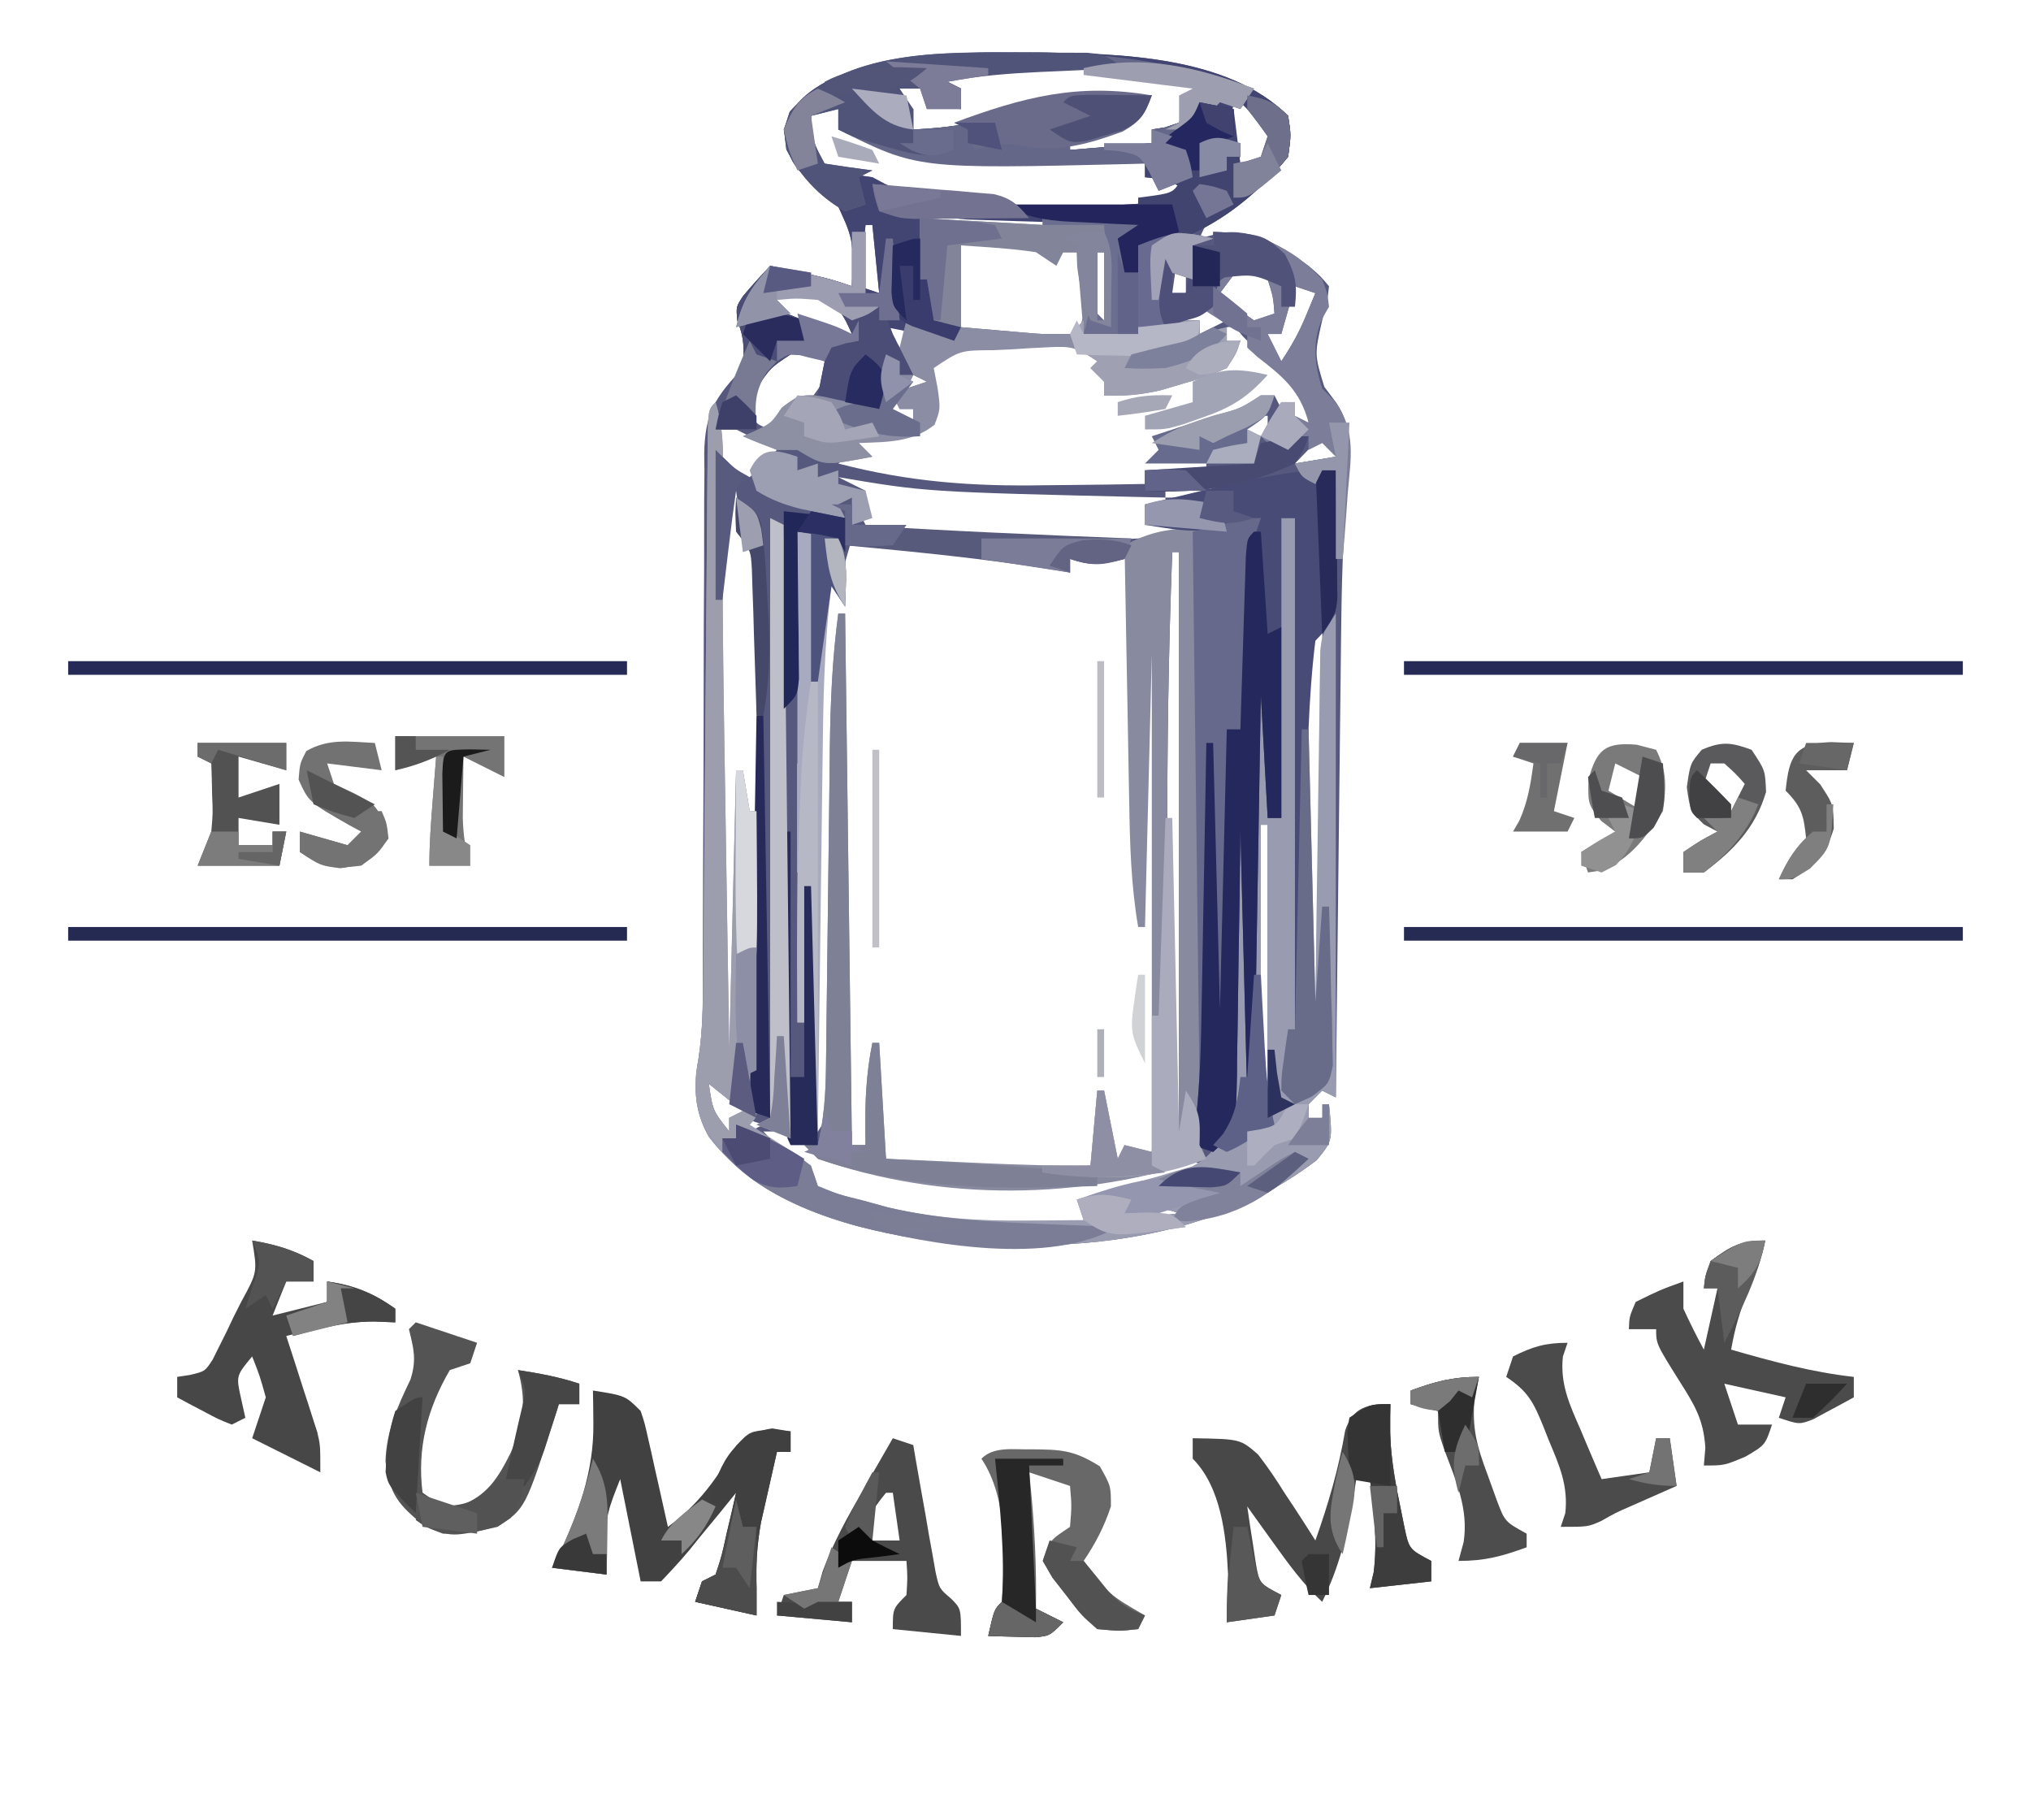 <?xml version="1.0" encoding="UTF-8"?>
<svg version="1.1" xmlns="http://www.w3.org/2000/svg" width="298" height="267">
<path d="M0 0 C1.09 0.004 2.18 0.008 3.303 0.013 C15.016 0.175 30.986 0.486 39.812 9.312 C40.25 12.125 40.25 12.125 39.812 15.312 C37.272 18.468 34.346 20.685 31.062 23 C27.806 24.934 27.806 24.934 26.812 27.312 C27.782 27.044 28.751 26.776 29.75 26.5 C34.897 25.735 38.731 28.433 42.812 31.312 C44.594 32.844 44.594 32.844 45.812 34.312 C45.562 36.562 45.562 36.562 44.812 39.312 C43.674 44.315 43.674 44.315 45.125 49.062 C45.682 49.805 46.239 50.547 46.812 51.312 C49.505 55.351 48.8 58.659 48.457 63.298 C48.344 65.122 48.234 66.947 48.126 68.772 C48.042 70.163 48.042 70.163 47.957 71.581 C47.741 75.665 47.66 79.746 47.607 83.835 C47.597 84.62 47.586 85.405 47.576 86.214 C47.546 88.658 47.521 91.103 47.496 93.547 C47.475 95.289 47.454 97.032 47.433 98.775 C47.379 103.286 47.329 107.796 47.28 112.307 C47.229 116.941 47.174 121.574 47.119 126.207 C47.013 135.242 46.911 144.277 46.812 153.312 C46.153 152.982 45.492 152.653 44.812 152.312 C44.153 152.972 43.492 153.632 42.812 154.312 C42.812 154.972 42.812 155.632 42.812 156.312 C43.472 156.312 44.133 156.312 44.812 156.312 C45.142 155.653 45.472 154.993 45.812 154.312 C46.339 159.67 46.339 159.67 44.012 162.508 C27.496 175.196 5.478 176.449 -14.707 174.008 C-26.005 172.169 -37.949 168.547 -45.168 159.102 C-47.307 155.348 -47.467 151.831 -46.699 147.662 C-46.064 143.505 -46.051 139.479 -46.062 135.281 C-46.06 134.393 -46.058 133.504 -46.056 132.589 C-46.052 130.667 -46.05 128.745 -46.049 126.823 C-46.046 122.735 -46.025 118.646 -46.004 114.557 C-45.966 106.952 -45.935 99.347 -45.937 91.742 C-45.938 86.444 -45.914 81.147 -45.875 75.849 C-45.865 73.833 -45.863 71.817 -45.871 69.802 C-45.88 66.982 -45.859 64.163 -45.831 61.344 C-45.841 60.514 -45.851 59.685 -45.862 58.831 C-45.756 52.911 -44.255 50.57 -40.188 46.312 C-39.789 43.524 -39.916 41.96 -41 39.375 C-41.188 37.312 -41.188 37.312 -40.141 35.73 C-38.875 34.213 -37.535 32.758 -36.188 31.312 C-34.75 31.623 -33.312 31.936 -31.875 32.25 C-31.074 32.424 -30.274 32.598 -29.449 32.777 C-27.188 33.312 -27.188 33.312 -24.188 34.312 C-23.926 27.429 -23.926 27.429 -26.742 21.457 C-27.984 20.496 -29.243 19.556 -30.52 18.641 C-33.145 16.55 -33.771 14.577 -34.188 11.312 C-32.952 7.605 -30.996 5.97 -27.688 4.125 C-18.921 0.268 -9.445 -0.05 0 0 Z M-12.188 3.312 C-10.867 3.973 -9.547 4.633 -8.188 5.312 C-8.188 6.303 -8.188 7.293 -8.188 8.312 C-9.838 7.982 -11.488 7.652 -13.188 7.312 C-13.188 6.322 -13.188 5.332 -13.188 4.312 C-17.642 4.808 -17.642 4.808 -22.188 5.312 C-19.132 7.9 -19.132 7.9 -15.188 8.312 C-15.188 9.303 -15.188 10.293 -15.188 11.312 C-9.544 11.063 -4.676 10.248 0.625 8.25 C7.079 5.925 13.023 5.918 19.812 6.312 C16.067 10.396 12.992 11.586 7.812 13.312 C7.812 13.643 7.812 13.973 7.812 14.312 C13.752 13.818 13.752 13.818 19.812 13.312 C19.812 12.652 19.812 11.992 19.812 11.312 C20.452 11.209 21.091 11.106 21.75 11 C22.431 10.773 23.111 10.546 23.812 10.312 C24.142 9.322 24.473 8.332 24.812 7.312 C26.875 6.125 26.875 6.125 28.812 5.312 C15.357 2.057 1.54 1.116 -12.188 3.312 Z M-29.188 7.312 C-29.848 7.973 -30.508 8.633 -31.188 9.312 C-30.835 13.816 -30.835 13.816 -28.188 17.312 C-25.856 17.658 -23.522 17.99 -21.188 18.312 C-20.598 18.63 -20.009 18.947 -19.402 19.273 C-11.31 23.07 -0.002 22.491 8.812 22.5 C9.977 22.501 9.977 22.501 11.164 22.502 C16.12 22.455 20.905 22.01 25.812 21.312 C22.757 18.725 22.757 18.725 18.812 18.312 C18.812 17.652 18.812 16.992 18.812 16.312 C20.133 15.982 21.453 15.652 22.812 15.312 C21.932 15.333 21.052 15.354 20.145 15.376 C-12.164 16.043 -12.164 16.043 -26.188 11.312 C-25.858 9.992 -25.527 8.672 -25.188 7.312 C-26.508 7.312 -27.828 7.312 -29.188 7.312 Z M31.812 7.312 C31.483 9.293 31.152 11.273 30.812 13.312 C31.473 13.312 32.133 13.312 32.812 13.312 C32.812 13.973 32.812 14.633 32.812 15.312 C31.823 15.807 31.823 15.807 30.812 16.312 C32.133 16.642 33.453 16.973 34.812 17.312 C35.803 15.662 36.792 14.012 37.812 12.312 C36.167 10.625 34.5 8.958 32.812 7.312 C32.483 7.312 32.153 7.312 31.812 7.312 Z M-14.188 23.312 C-6.874 28.188 4.296 26.406 12.812 26.312 C12.812 25.983 12.812 25.652 12.812 25.312 C3.902 24.652 -5.008 23.992 -14.188 23.312 Z M-22.188 25.312 C-22.517 28.282 -22.848 31.253 -23.188 34.312 C-22.198 34.642 -21.207 34.972 -20.188 35.312 C-20.517 32.013 -20.848 28.712 -21.188 25.312 C-21.517 25.312 -21.848 25.312 -22.188 25.312 Z M-11.188 27.312 C-11.188 31.273 -11.188 35.233 -11.188 39.312 C-10.857 39.312 -10.527 39.312 -10.188 39.312 C-10.188 35.352 -10.188 31.392 -10.188 27.312 C-10.518 27.312 -10.848 27.312 -11.188 27.312 Z M-8.188 28.312 C-8.188 32.273 -8.188 36.233 -8.188 40.312 C-6.269 40.477 -4.351 40.642 -2.375 40.812 C-1.296 40.905 -0.217 40.998 0.895 41.094 C3.823 41.35 3.823 41.35 6.812 41.312 C7.473 41.312 8.133 41.312 8.812 41.312 C9.935 39.067 9.947 37.798 9.938 35.312 C9.94 34.611 9.943 33.91 9.945 33.188 C9.926 31.221 9.926 31.221 8.812 29.312 C7.492 29.312 6.173 29.312 4.812 29.312 C4.152 28.983 3.493 28.652 2.812 28.312 C-0.858 28.175 -4.514 28.27 -8.188 28.312 Z M23.812 28.312 C23.483 30.622 23.152 32.932 22.812 35.312 C23.473 35.312 24.133 35.312 24.812 35.312 C24.812 33.002 24.812 30.692 24.812 28.312 C24.483 28.312 24.152 28.312 23.812 28.312 Z M11.812 29.312 C11.812 32.612 11.812 35.913 11.812 39.312 C12.143 39.312 12.473 39.312 12.812 39.312 C12.812 36.013 12.812 32.712 12.812 29.312 C12.482 29.312 12.152 29.312 11.812 29.312 Z M20.812 30.312 C20.812 32.953 20.812 35.593 20.812 38.312 C21.142 38.312 21.473 38.312 21.812 38.312 C21.812 35.672 21.812 33.032 21.812 30.312 C21.483 30.312 21.152 30.312 20.812 30.312 Z M32.812 31.312 C31.328 33.292 31.328 33.292 29.812 35.312 C32.118 37.441 32.118 37.441 34.812 39.312 C35.803 38.983 36.792 38.653 37.812 38.312 C37.624 35.868 37.624 35.868 36.812 33.312 C34.845 31.952 34.845 31.952 32.812 31.312 Z M40.812 34.312 C40.153 36.623 39.492 38.932 38.812 41.312 C38.153 41.312 37.492 41.312 36.812 41.312 C37.472 42.633 38.133 43.953 38.812 45.312 C40.348 43.01 41.396 41.134 42.438 38.625 C42.891 37.532 43.345 36.439 43.812 35.312 C42.822 34.983 41.833 34.653 40.812 34.312 Z M-35.188 35.312 C-35.517 35.972 -35.847 36.633 -36.188 37.312 C-34.564 37.983 -32.939 38.649 -31.312 39.312 C-30.408 39.684 -29.503 40.055 -28.57 40.438 C-26.298 41.427 -26.298 41.427 -24.188 41.312 C-25.557 38.151 -26.177 37.32 -29.188 35.312 C-32.313 35.146 -32.313 35.146 -35.188 35.312 Z M26.812 36.312 C25.823 37.797 25.823 37.797 24.812 39.312 C25.473 39.312 26.133 39.312 26.812 39.312 C26.812 39.972 26.812 40.633 26.812 41.312 C28.133 40.653 29.453 39.992 30.812 39.312 C29.492 38.322 28.172 37.333 26.812 36.312 Z M-20.188 39.312 C-19.198 40.633 -18.207 41.953 -17.188 43.312 C-15.867 42.983 -14.547 42.653 -13.188 42.312 C-14.178 41.983 -15.168 41.653 -16.188 41.312 C-16.517 40.653 -16.848 39.992 -17.188 39.312 C-18.177 39.312 -19.168 39.312 -20.188 39.312 Z M30.812 40.312 C30.812 41.303 30.812 42.292 30.812 43.312 C31.473 42.983 32.133 42.653 32.812 42.312 C29.337 46.666 25.766 47.441 20.562 48.562 C19.817 48.735 19.072 48.908 18.305 49.086 C16.477 49.508 14.645 49.912 12.812 50.312 C12.812 49.653 12.812 48.992 12.812 48.312 C14.133 47.983 15.453 47.653 16.812 47.312 C14.338 46.818 14.338 46.818 11.812 46.312 C13.463 45.983 15.113 45.653 16.812 45.312 C11.966 40.969 6.984 42.015 0.812 42.312 C-0.304 42.355 -1.42 42.398 -2.57 42.441 C-6.908 42.653 -6.908 42.653 -11.188 43.312 C-13.567 46.142 -13.567 46.142 -12.688 49.312 C-12.188 52.312 -12.188 52.312 -14.188 55.312 C-17.227 55.824 -17.227 55.824 -20.812 56 C-22.001 56.066 -23.19 56.131 -24.414 56.199 C-25.787 56.255 -25.787 56.255 -27.188 56.312 C-25.207 57.303 -25.207 57.303 -23.188 58.312 C-24.177 58.972 -25.168 59.633 -26.188 60.312 C-15.829 63.019 -6.436 63.699 4.188 63.5 C5.617 63.485 7.047 63.471 8.477 63.459 C11.922 63.426 15.367 63.375 18.812 63.312 C18.812 62.653 18.812 61.992 18.812 61.312 C21.782 61.312 24.753 61.312 27.812 61.312 C27.812 60.653 27.812 59.992 27.812 59.312 C25.503 59.312 23.192 59.312 20.812 59.312 C22.133 58.653 23.453 57.992 24.812 57.312 C24.152 56.983 23.492 56.653 22.812 56.312 C23.644 56.047 24.475 55.781 25.332 55.508 C26.962 54.978 26.962 54.978 28.625 54.438 C29.704 54.089 30.783 53.741 31.895 53.383 C34.946 52.393 34.946 52.393 37.812 50.312 C38.307 51.303 38.307 51.303 38.812 52.312 C39.472 51.983 40.133 51.653 40.812 51.312 C40.483 52.303 40.153 53.292 39.812 54.312 C40.803 54.312 41.792 54.312 42.812 54.312 C42.73 51.492 42.278 49.792 40.293 47.75 C39.079 46.728 37.849 45.724 36.602 44.742 C34.812 43.312 34.812 43.312 33.148 41.633 C32.007 40.195 32.007 40.195 30.812 40.312 Z M-36.5 46 C-38.942 48.575 -38.942 48.575 -39.188 52.125 C-38.391 54.472 -38.391 54.472 -36.188 55.312 C-31.682 53.297 -29.689 50.481 -27.188 46.312 C-27.848 45.322 -28.508 44.333 -29.188 43.312 C-33.563 43.3 -33.563 43.3 -36.5 46 Z M16.812 43.312 C20.812 44.312 20.812 44.312 20.812 44.312 Z M17.812 46.312 C21.812 47.312 21.812 47.312 21.812 47.312 Z M-15.188 47.312 C-15.518 47.972 -15.848 48.633 -16.188 49.312 C-15.197 48.983 -14.207 48.653 -13.188 48.312 C-13.848 47.983 -14.508 47.653 -15.188 47.312 Z M-18.188 50.312 C-18.517 51.303 -18.848 52.292 -19.188 53.312 C-17.867 53.642 -16.547 53.972 -15.188 54.312 C-15.188 53.653 -15.188 52.992 -15.188 52.312 C-15.848 52.312 -16.508 52.312 -17.188 52.312 C-17.517 51.653 -17.848 50.992 -18.188 50.312 Z M29.812 55.312 C32.303 56 34.191 56.312 36.812 56.312 C36.812 55.322 36.812 54.333 36.812 53.312 C34.166 53.312 32.232 54.294 29.812 55.312 Z M-43.188 54.312 C-43.522 56.686 -43.522 56.686 -43.188 59.312 C-41.287 61.156 -41.287 61.156 -39.188 62.312 C-37.867 60.992 -36.547 59.672 -35.188 58.312 C-37.828 56.992 -40.468 55.672 -43.188 54.312 Z M42.75 58.312 C42.111 58.972 41.471 59.633 40.812 60.312 C42.792 59.983 44.773 59.653 46.812 59.312 C46.483 58.322 46.153 57.333 45.812 56.312 C44.453 56.196 44.453 56.196 42.75 58.312 Z M-26.188 62.312 C-24.207 63.303 -24.207 63.303 -22.188 64.312 C-22.517 65.302 -22.848 66.293 -23.188 67.312 C-22.858 67.972 -22.527 68.632 -22.188 69.312 C-12.802 71.757 -2.806 71.494 6.812 71.5 C8.566 71.501 8.566 71.501 10.355 71.502 C15.938 71.466 21.315 71.311 26.812 70.312 C26.812 69.983 26.812 69.653 26.812 69.312 C24.337 68.817 24.337 68.817 21.812 68.312 C21.812 67.323 21.812 66.332 21.812 65.312 C20.927 65.293 20.041 65.273 19.129 65.252 C-13.346 64.488 -13.346 64.488 -26.188 62.312 Z M27.812 64.312 C30.453 63.983 33.093 63.653 35.812 63.312 C32.41 62.097 30.88 62.45 27.812 64.312 Z M-42.188 64.312 C-43.256 73.48 -43.351 82.599 -43.355 91.812 C-43.359 93.381 -43.362 94.95 -43.366 96.519 C-43.372 99.784 -43.373 103.048 -43.373 106.312 C-43.373 110.496 -43.386 114.68 -43.404 118.864 C-43.415 122.093 -43.417 125.322 -43.416 128.551 C-43.417 130.095 -43.422 131.639 -43.43 133.183 C-43.439 135.332 -43.436 137.48 -43.43 139.629 C-43.432 140.85 -43.433 142.072 -43.435 143.33 C-43.414 146.496 -43.414 146.496 -41.188 149.312 C-40.858 140.072 -40.528 130.833 -40.188 121.312 C-39.858 121.312 -39.528 121.312 -39.188 121.312 C-38.003 112.217 -38.001 103.162 -38.002 94.005 C-38 91.291 -37.982 88.577 -37.963 85.863 C-37.96 84.138 -37.958 82.413 -37.957 80.688 C-37.95 79.876 -37.943 79.065 -37.935 78.229 C-37.77 73.8 -37.77 73.8 -40.188 70.312 C-40.585 68.324 -40.925 66.323 -41.188 64.312 C-41.517 64.312 -41.847 64.312 -42.188 64.312 Z M21.812 64.312 C21.812 64.642 21.812 64.972 21.812 65.312 C23.793 65.312 25.773 65.312 27.812 65.312 C27.812 64.983 27.812 64.653 27.812 64.312 C25.832 64.312 23.852 64.312 21.812 64.312 Z M-24.188 71.312 C-24.848 73.623 -25.508 75.933 -26.188 78.312 C-26.848 76.993 -27.508 75.672 -28.188 74.312 C-29.079 84.56 -29.322 94.715 -29.285 104.992 C-29.283 106.542 -29.282 108.091 -29.281 109.64 C-29.277 113.668 -29.267 117.696 -29.256 121.723 C-29.246 125.853 -29.241 129.983 -29.236 134.113 C-29.226 142.18 -29.209 150.246 -29.188 158.312 C-26.838 154.789 -26.918 153.273 -26.869 149.097 C-26.849 147.816 -26.829 146.535 -26.808 145.215 C-26.797 143.816 -26.785 142.418 -26.773 141.02 C-26.755 139.589 -26.735 138.158 -26.715 136.728 C-26.663 132.965 -26.624 129.202 -26.587 125.439 C-26.547 121.598 -26.495 117.757 -26.445 113.916 C-26.349 106.382 -26.264 98.847 -26.188 91.312 C-26.177 92.147 -26.167 92.982 -26.156 93.843 C-26.058 101.7 -25.956 109.558 -25.848 117.416 C-25.793 121.456 -25.74 125.496 -25.69 129.536 C-25.643 133.433 -25.59 137.33 -25.535 141.227 C-25.514 142.715 -25.495 144.204 -25.478 145.693 C-25.454 147.774 -25.424 149.854 -25.393 151.935 C-25.37 153.714 -25.37 153.714 -25.346 155.528 C-25.374 158.269 -25.374 158.269 -24.188 160.312 C-23.527 160.312 -22.867 160.312 -22.188 160.312 C-21.858 157.343 -21.527 154.373 -21.188 151.312 C-20.527 154.942 -19.867 158.572 -19.188 162.312 C-4.142 164.836 -4.142 164.836 10.812 163.312 C12.217 161.36 12.217 161.36 12.812 159.312 C13.473 160.632 14.133 161.952 14.812 163.312 C15.803 162.653 16.793 161.993 17.812 161.312 C18.473 161.312 19.133 161.312 19.812 161.312 C20.717 146.845 20.969 132.423 20.943 117.929 C20.937 114.421 20.943 110.914 20.949 107.406 C20.952 96.335 20.915 85.34 19.812 74.312 C19.483 74.312 19.152 74.312 18.812 74.312 C18.483 89.823 18.152 105.332 17.812 121.312 C17.483 105.472 17.152 89.632 16.812 73.312 C12.357 73.808 12.357 73.808 7.812 74.312 C7.812 74.972 7.812 75.632 7.812 76.312 C6.822 75.653 5.832 74.993 4.812 74.312 C2.613 73.944 0.396 73.674 -1.824 73.461 C-3.123 73.332 -4.422 73.203 -5.76 73.07 C-7.131 72.943 -8.503 72.815 -9.875 72.688 C-11.259 72.553 -12.642 72.417 -14.025 72.281 C-17.412 71.951 -20.799 71.628 -24.188 71.312 Z M22.812 73.312 C21.703 102.352 21.987 131.267 22.812 160.312 C23.142 160.312 23.473 160.312 23.812 160.312 C23.812 131.602 23.812 102.892 23.812 73.312 C23.483 73.312 23.152 73.312 22.812 73.312 Z M-36.188 74.312 C-36.188 100.713 -36.188 127.112 -36.188 154.312 C-35.858 154.312 -35.528 154.312 -35.188 154.312 C-35.188 127.912 -35.188 101.513 -35.188 74.312 C-35.517 74.312 -35.847 74.312 -36.188 74.312 Z M43.812 77.312 C42.737 85.146 42.684 92.854 42.715 100.754 C42.717 102.131 42.718 103.508 42.719 104.885 C42.723 108.481 42.733 112.076 42.744 115.671 C42.754 119.352 42.759 123.032 42.764 126.713 C42.774 133.913 42.791 141.113 42.812 148.312 C43.142 148.312 43.472 148.312 43.812 148.312 C44.888 140.479 44.941 132.771 44.91 124.871 C44.908 123.494 44.907 122.117 44.906 120.74 C44.902 117.144 44.892 113.549 44.881 109.954 C44.871 106.273 44.866 102.593 44.861 98.912 C44.851 91.712 44.834 84.512 44.812 77.312 C44.483 77.312 44.153 77.312 43.812 77.312 Z M25.812 90.312 C25.812 111.763 25.812 133.213 25.812 155.312 C26.142 155.312 26.473 155.312 26.812 155.312 C26.812 133.863 26.812 112.412 26.812 90.312 C26.483 90.312 26.152 90.312 25.812 90.312 Z M38.812 103.312 C39.812 107.312 39.812 107.312 39.812 107.312 Z M-32.188 104.312 C-32.188 109.593 -32.188 114.873 -32.188 120.312 C-31.858 120.312 -31.527 120.312 -31.188 120.312 C-31.188 115.032 -31.188 109.752 -31.188 104.312 C-31.517 104.312 -31.848 104.312 -32.188 104.312 Z M35.812 113.312 C35.812 126.183 35.812 139.053 35.812 152.312 C36.142 152.312 36.472 152.312 36.812 152.312 C36.812 139.442 36.812 126.573 36.812 113.312 C36.483 113.312 36.153 113.312 35.812 113.312 Z M31.812 126.312 C31.812 128.623 31.812 130.933 31.812 133.312 C32.142 133.312 32.472 133.312 32.812 133.312 C32.812 131.002 32.812 128.692 32.812 126.312 C32.483 126.312 32.153 126.312 31.812 126.312 Z M-45.188 151.312 C-44.613 155.243 -44.613 155.243 -42.188 158.312 C-42.188 157.653 -42.188 156.993 -42.188 156.312 C-41.528 155.982 -40.867 155.653 -40.188 155.312 C-41.837 153.993 -43.487 152.673 -45.188 151.312 Z M-40.188 156.312 C-39.858 156.972 -39.528 157.632 -39.188 158.312 C-38.528 157.982 -37.867 157.653 -37.188 157.312 C-38.178 156.982 -39.167 156.653 -40.188 156.312 Z M-37.188 158.312 C-35.255 160.337 -33.556 161.734 -31.188 163.312 C-31.188 164.303 -31.188 165.292 -31.188 166.312 C-28.669 167.132 -26.148 167.943 -23.625 168.75 C-22.921 168.98 -22.216 169.21 -21.49 169.447 C-13.712 171.921 -6.367 172.455 1.75 172.375 C2.625 172.37 3.499 172.366 4.4 172.361 C6.538 172.35 8.675 172.332 10.812 172.312 C10.949 171.368 10.949 171.368 11.088 170.405 C11.327 169.715 11.566 169.024 11.812 168.312 C14.544 167.186 17.046 166.331 19.875 165.562 C20.634 165.342 21.392 165.122 22.174 164.895 C24.049 164.352 25.93 163.83 27.812 163.312 C24.207 162.111 23.202 162.664 19.625 163.75 C1.8 168.052 -18.787 166.705 -35.188 158.312 C-35.847 158.312 -36.508 158.312 -37.188 158.312 Z M15.812 171.312 C18.453 170.982 21.093 170.653 23.812 170.312 C20.41 169.097 18.88 169.45 15.812 171.312 Z " fill="#56597D" transform="translate(149.188,7.688)"/>
<path d="M0 0 C0.858 2.964 1.112 5.564 1.08 8.644 C1.074 9.581 1.068 10.517 1.062 11.482 C1.052 12.507 1.042 13.533 1.031 14.59 C0.979 25.023 1.056 35.448 1.219 45.879 C1.235 46.96 1.235 46.96 1.252 48.062 C1.321 52.479 1.392 56.895 1.464 61.312 C1.536 65.805 1.606 70.299 1.676 74.792 C1.782 81.528 1.891 88.264 2 95 C2.33 81.47 2.66 67.94 3 54 C3.33 54 3.66 54 4 54 C4.33 55.98 4.66 57.96 5 60 C5.33 60 5.66 60 6 60 C6.025 66.39 6.043 72.781 6.055 79.171 C6.06 81.347 6.067 83.523 6.075 85.698 C6.088 88.819 6.093 91.939 6.098 95.059 C6.103 96.038 6.108 97.017 6.113 98.026 C6.113 98.927 6.113 99.827 6.114 100.756 C6.116 101.553 6.118 102.35 6.12 103.171 C6 105 6 105 5 106 C5.638 106.398 6.276 106.797 6.934 107.207 C7.76 107.737 8.586 108.267 9.438 108.812 C10.261 109.335 11.085 109.857 11.934 110.395 C14 112 14 112 15 115 C18.007 116.23 18.007 116.23 21.625 117.125 C22.834 117.458 24.043 117.79 25.289 118.133 C32.087 119.721 38.496 120.135 45.438 120.062 C46.678 120.056 46.678 120.056 47.943 120.049 C49.962 120.037 51.981 120.019 54 120 C53.67 119.01 53.34 118.02 53 117 C53.56 116.844 54.12 116.689 54.697 116.529 C57.241 115.809 59.776 115.061 62.312 114.312 C63.634 113.946 63.634 113.946 64.982 113.572 C66.254 113.19 66.254 113.19 67.551 112.801 C68.331 112.576 69.111 112.35 69.915 112.118 C72.828 110.556 73.66 109.004 75 106 C75.501 102.753 75.501 102.753 75.512 99.223 C75.565 97.244 75.565 97.244 75.619 95.225 C75.642 93.837 75.665 92.45 75.688 91.062 C75.721 89.71 75.755 88.358 75.791 87.006 C76.006 78.337 76.038 69.671 76 61 C76.66 61.66 77.32 62.32 78 63 C78.02 62.41 78.04 61.82 78.06 61.212 C78.155 58.536 78.265 55.862 78.375 53.188 C78.406 52.259 78.437 51.33 78.469 50.373 C78.507 49.48 78.546 48.588 78.586 47.668 C78.633 46.435 78.633 46.435 78.681 45.177 C79 43 79 43 81 40 C81 46.93 81 53.86 81 61 C81.66 61 82.32 61 83 61 C83 46.48 83 31.96 83 17 C83.66 17 84.32 17 85 17 C85.33 27.23 85.66 37.46 86 48 C86.33 48 86.66 48 87 48 C87.495 67.8 87.495 67.8 88 88 C88.073 82.205 88.073 82.205 88.148 76.293 C88.202 72.56 88.26 68.827 88.317 65.094 C88.356 62.495 88.391 59.896 88.422 57.298 C88.467 53.567 88.525 49.836 88.586 46.105 C88.597 44.94 88.609 43.774 88.621 42.573 C88.641 41.492 88.661 40.411 88.681 39.298 C88.694 38.345 88.708 37.392 88.722 36.411 C89 34 89 34 91 31 C91 54.43 91 77.86 91 102 C90.34 101.67 89.68 101.34 89 101 C88.34 101.66 87.68 102.32 87 103 C87 103.66 87 104.32 87 105 C87.66 105 88.32 105 89 105 C89.33 104.34 89.66 103.68 90 103 C90.527 108.358 90.527 108.358 88.199 111.195 C71.684 123.884 49.666 125.137 29.481 122.695 C18.182 120.856 6.239 117.234 -0.98 107.789 C-3.118 104.037 -3.279 100.522 -2.516 96.355 C-1.873 92.176 -1.832 88.111 -1.811 83.889 C-1.802 82.993 -1.794 82.096 -1.785 81.172 C-1.768 79.234 -1.753 77.296 -1.74 75.358 C-1.719 72.295 -1.692 69.232 -1.663 66.169 C-1.593 58.568 -1.534 50.968 -1.474 43.367 C-1.423 36.932 -1.368 30.497 -1.308 24.062 C-1.281 21.037 -1.261 18.012 -1.24 14.986 C-1.224 13.145 -1.207 11.304 -1.189 9.464 C-1.185 8.616 -1.181 7.769 -1.177 6.896 C-1.114 1.114 -1.114 1.114 0 0 Z M80 62 C80 74.87 80 87.74 80 101 C80.33 101 80.66 101 81 101 C81 88.13 81 75.26 81 62 C80.67 62 80.34 62 80 62 Z M-1 100 C-0.425 103.931 -0.425 103.931 2 107 C2 106.34 2 105.68 2 105 C2.66 104.67 3.32 104.34 4 104 C2.35 102.68 0.7 101.36 -1 100 Z M60 120 C62.64 119.67 65.28 119.34 68 119 C64.597 117.785 63.067 118.138 60 120 Z " fill="#999CB0" transform="translate(105,59)"/>
<path d="M0 0 C1.09 0.004 2.18 0.008 3.303 0.013 C15.016 0.175 30.986 0.486 39.812 9.312 C40.25 12.125 40.25 12.125 39.812 15.312 C35.12 21.178 28.202 26.594 20.812 28.312 C19.823 28.312 18.832 28.312 17.812 28.312 C17.812 29.633 17.812 30.953 17.812 32.312 C17.152 32.312 16.492 32.312 15.812 32.312 C15.482 30.663 15.152 29.012 14.812 27.312 C15.803 26.652 16.793 25.992 17.812 25.312 C16.985 25.287 16.158 25.262 15.306 25.237 C11.558 25.121 7.81 24.998 4.062 24.875 C2.761 24.836 1.459 24.796 0.117 24.756 C-1.133 24.714 -2.384 24.672 -3.672 24.629 C-4.824 24.592 -5.976 24.556 -7.163 24.518 C-9.665 24.348 -11.798 24.033 -14.188 23.312 C-13.857 24.633 -13.527 25.953 -13.188 27.312 C-12.857 27.312 -12.527 27.312 -12.188 27.312 C-12.188 31.273 -12.188 35.233 -12.188 39.312 C-10.867 39.642 -9.547 39.972 -8.188 40.312 C-8.682 41.303 -8.682 41.303 -9.188 42.312 C-12.488 41.653 -15.787 40.992 -19.188 40.312 C-17.867 42.292 -16.547 44.273 -15.188 46.312 C-16.177 46.807 -16.177 46.807 -17.188 47.312 C-17.517 46.653 -17.848 45.992 -18.188 45.312 C-18.848 47.623 -19.508 49.932 -20.188 52.312 C-23.157 51.653 -26.128 50.992 -29.188 50.312 C-28.858 48.663 -28.527 47.013 -28.188 45.312 C-30.427 44.362 -30.427 44.362 -33.188 44.312 C-36.145 46.27 -36.145 46.27 -38.188 49.312 C-38.606 52.523 -38.606 52.523 -38.188 55.312 C-40.167 55.312 -42.148 55.312 -44.188 55.312 C-43.129 51.909 -42.178 49.299 -40.188 46.312 C-39.985 43.677 -39.972 41.825 -41 39.375 C-41.188 37.312 -41.188 37.312 -40.141 35.73 C-38.875 34.213 -37.535 32.758 -36.188 31.312 C-34.75 31.623 -33.312 31.936 -31.875 32.25 C-31.074 32.424 -30.274 32.598 -29.449 32.777 C-27.188 33.312 -27.188 33.312 -24.188 34.312 C-23.926 27.429 -23.926 27.429 -26.742 21.457 C-27.984 20.496 -29.243 19.556 -30.52 18.641 C-33.145 16.55 -33.771 14.577 -34.188 11.312 C-32.952 7.605 -30.996 5.97 -27.688 4.125 C-18.921 0.268 -9.445 -0.05 0 0 Z M-12.188 3.312 C-10.867 3.973 -9.547 4.633 -8.188 5.312 C-8.188 6.303 -8.188 7.293 -8.188 8.312 C-9.838 7.982 -11.488 7.652 -13.188 7.312 C-13.188 6.322 -13.188 5.332 -13.188 4.312 C-17.642 4.808 -17.642 4.808 -22.188 5.312 C-19.132 7.9 -19.132 7.9 -15.188 8.312 C-15.188 9.303 -15.188 10.293 -15.188 11.312 C-9.544 11.063 -4.676 10.248 0.625 8.25 C7.079 5.925 13.023 5.918 19.812 6.312 C16.067 10.396 12.992 11.586 7.812 13.312 C7.812 13.643 7.812 13.973 7.812 14.312 C13.752 13.818 13.752 13.818 19.812 13.312 C19.812 12.652 19.812 11.992 19.812 11.312 C20.452 11.209 21.091 11.106 21.75 11 C22.431 10.773 23.111 10.546 23.812 10.312 C24.142 9.322 24.473 8.332 24.812 7.312 C26.875 6.125 26.875 6.125 28.812 5.312 C15.357 2.057 1.54 1.116 -12.188 3.312 Z M-29.188 7.312 C-29.848 7.973 -30.508 8.633 -31.188 9.312 C-30.835 13.816 -30.835 13.816 -28.188 17.312 C-25.856 17.658 -23.522 17.99 -21.188 18.312 C-20.598 18.63 -20.009 18.947 -19.402 19.273 C-11.31 23.07 -0.002 22.491 8.812 22.5 C9.977 22.501 9.977 22.501 11.164 22.502 C16.12 22.455 20.905 22.01 25.812 21.312 C22.757 18.725 22.757 18.725 18.812 18.312 C18.812 17.652 18.812 16.992 18.812 16.312 C20.133 15.982 21.453 15.652 22.812 15.312 C21.932 15.333 21.052 15.354 20.145 15.376 C-12.164 16.043 -12.164 16.043 -26.188 11.312 C-25.858 9.992 -25.527 8.672 -25.188 7.312 C-26.508 7.312 -27.828 7.312 -29.188 7.312 Z M31.812 7.312 C31.483 9.293 31.152 11.273 30.812 13.312 C31.473 13.312 32.133 13.312 32.812 13.312 C32.812 13.973 32.812 14.633 32.812 15.312 C31.823 15.807 31.823 15.807 30.812 16.312 C32.133 16.642 33.453 16.973 34.812 17.312 C35.803 15.662 36.792 14.012 37.812 12.312 C36.167 10.625 34.5 8.958 32.812 7.312 C32.483 7.312 32.153 7.312 31.812 7.312 Z M-22.188 25.312 C-22.517 28.282 -22.848 31.253 -23.188 34.312 C-22.198 34.642 -21.207 34.972 -20.188 35.312 C-20.517 32.013 -20.848 28.712 -21.188 25.312 C-21.517 25.312 -21.848 25.312 -22.188 25.312 Z M-35.188 35.312 C-35.517 35.972 -35.847 36.633 -36.188 37.312 C-34.564 37.983 -32.939 38.649 -31.312 39.312 C-30.408 39.684 -29.503 40.055 -28.57 40.438 C-26.298 41.427 -26.298 41.427 -24.188 41.312 C-25.557 38.151 -26.177 37.32 -29.188 35.312 C-32.313 35.146 -32.313 35.146 -35.188 35.312 Z " fill="#424471" transform="translate(149.188,7.688)"/>
<path d="M0 0 C-0.33 0.99 -0.66 1.98 -1 3 C-1.153 5.438 -1.257 7.853 -1.316 10.293 C-1.348 11.352 -1.348 11.352 -1.379 12.432 C-1.445 14.684 -1.504 16.936 -1.562 19.188 C-1.606 20.716 -1.649 22.244 -1.693 23.771 C-1.8 27.514 -1.902 31.257 -2 35 C-2.495 33.02 -2.495 33.02 -3 31 C-3.66 31 -4.32 31 -5 31 C-4.995 32.158 -4.99 33.316 -4.984 34.51 C-4.966 38.886 -4.954 43.262 -4.945 47.638 C-4.94 49.517 -4.933 51.397 -4.925 53.276 C-4.872 64.898 -5.085 76.41 -6 88 C-6.33 88 -6.66 88 -7 88 C-7.33 86.35 -7.66 84.7 -8 83 C-9.116 86.768 -9.807 90.386 -8 94 C-26.333 100.039 -46.67 100.39 -65 94 C-65.66 93.34 -66.32 92.68 -67 92 C-66.34 92 -65.68 92 -65 92 C-64.115 88.183 -63.855 84.614 -63.811 80.7 C-63.785 78.822 -63.785 78.822 -63.76 76.907 C-63.753 76.242 -63.747 75.578 -63.74 74.894 C-63.718 72.799 -63.691 70.704 -63.663 68.61 C-63.603 64.156 -63.551 59.703 -63.5 55.25 C-63.44 50.1 -63.378 44.949 -63.308 39.799 C-63.282 37.749 -63.261 35.699 -63.24 33.649 C-63.153 27.026 -62.885 20.567 -62 14 C-61.67 14 -61.34 14 -61 14 C-60.67 39.74 -60.34 65.48 -60 92 C-59.34 92 -58.68 92 -58 92 C-58.012 91.42 -58.023 90.84 -58.035 90.242 C-58.088 85.7 -57.918 81.473 -57 77 C-56.67 77 -56.34 77 -56 77 C-55.67 82.61 -55.34 88.22 -55 94 C-51.313 94.169 -47.625 94.335 -43.938 94.5 C-42.899 94.548 -41.861 94.595 -40.791 94.645 C-35.521 94.879 -30.275 95.06 -25 95 C-24.67 91.37 -24.34 87.74 -24 84 C-23.67 84 -23.34 84 -23 84 C-22.34 87.3 -21.68 90.6 -21 94 C-20.67 93.34 -20.34 92.68 -20 92 C-18.68 92.33 -17.36 92.66 -16 93 C-16 68.91 -16 44.82 -16 20 C-16.33 33.2 -16.66 46.4 -17 60 C-17.33 60 -17.66 60 -18 60 C-19.058 53.862 -19.216 47.818 -19.316 41.598 C-19.337 40.52 -19.358 39.442 -19.379 38.332 C-19.444 34.909 -19.504 31.486 -19.562 28.062 C-19.606 25.734 -19.649 23.405 -19.693 21.076 C-19.8 15.384 -19.902 9.692 -20 4 C-16.688 2.235 -14.201 1.678 -10.438 1.438 C-6.879 1.201 -3.467 0 0 0 Z M-13 5 C-14.109 34.039 -13.826 62.955 -13 92 C-12.67 92 -12.34 92 -12 92 C-12 63.29 -12 34.58 -12 5 C-12.33 5 -12.66 5 -13 5 Z " fill="#888AA0" transform="translate(185,76)"/>
<path d="M0 0 C0.99 0.33 1.98 0.66 3 1 C3.058 4.437 3.094 7.875 3.125 11.312 C3.15 12.777 3.15 12.777 3.176 14.271 C3.182 15.209 3.189 16.147 3.195 17.113 C3.206 17.977 3.216 18.841 3.227 19.732 C2.955 22.451 1.947 24.053 0 26 C-1.051 34.571 -1.184 43.239 -1.316 51.863 C-1.337 53.021 -1.358 54.179 -1.379 55.372 C-1.444 59.019 -1.503 62.666 -1.562 66.312 C-1.606 68.807 -1.649 71.301 -1.693 73.795 C-1.8 79.863 -1.902 85.932 -2 92 C-2.33 92 -2.66 92 -3 92 C-3 64.28 -3 36.56 -3 8 C-3.66 8 -4.32 8 -5 8 C-5 22.52 -5 37.04 -5 52 C-5.66 52 -6.32 52 -7 52 C-7.33 46.06 -7.66 40.12 -8 34 C-8.33 53.47 -8.66 72.94 -9 93 C-9.33 93 -9.66 93 -10 93 C-10.33 80.13 -10.66 67.26 -11 54 C-11.037 57.058 -11.075 60.115 -11.113 63.266 C-11.159 66.228 -11.211 69.19 -11.262 72.152 C-11.296 74.21 -11.324 76.268 -11.346 78.327 C-11.38 81.286 -11.432 84.244 -11.488 87.203 C-11.495 88.123 -11.501 89.043 -11.508 89.991 C-11.655 96.412 -11.655 96.412 -13.532 99.612 C-14.016 100.07 -14.501 100.528 -15 101 C-15.99 100.67 -16.98 100.34 -18 100 C-17.842 98.759 -17.683 97.517 -17.52 96.239 C-16.891 90.556 -16.775 84.896 -16.684 79.184 C-16.652 77.538 -16.652 77.538 -16.621 75.859 C-16.556 72.385 -16.497 68.911 -16.438 65.438 C-16.394 63.07 -16.351 60.702 -16.307 58.334 C-16.2 52.556 -16.098 46.778 -16 41 C-15.67 41 -15.34 41 -15 41 C-14.67 53.87 -14.34 66.74 -14 80 C-13.67 66.47 -13.34 52.94 -13 39 C-12.34 39 -11.68 39 -11 39 C-10.98 38.168 -10.96 37.335 -10.94 36.477 C-10.862 33.385 -10.775 30.294 -10.683 27.202 C-10.626 25.207 -10.578 23.212 -10.531 21.217 C-10.493 19.963 -10.454 18.71 -10.414 17.418 C-10.383 16.261 -10.351 15.103 -10.319 13.911 C-10 11 -10 11 -8 8 C-11.448 8.653 -11.448 8.653 -14.812 9.625 C-18.297 10.222 -21.516 9.523 -25 9 C-25 8.01 -25 7.02 -25 6 C-22.313 5.35 -19.626 4.705 -16.938 4.062 C-16.185 3.88 -15.433 3.698 -14.658 3.51 C-10.116 2.428 -5.633 1.584 -1 1 C-0.67 1.66 -0.34 2.32 0 3 C0 2.01 0 1.02 0 0 Z " fill="#474B76" transform="translate(193,68)"/>
<path d="M0 0 C5.94 0.33 11.88 0.66 18 1 C18 0.67 18 0.34 18 0 C23.61 0 29.22 0 35 0 C32 2 32 2 30 3 C30 4.65 30 6.3 30 8 C30.66 8 31.32 8 32 8 C32 6.68 32 5.36 32 4 C36.122 2.37 38.707 1.737 43 3 C42.01 3.33 41.02 3.66 40 4 C40 5.65 40 7.3 40 9 C39.01 8.67 38.02 8.34 37 8 C36.505 7.01 36.505 7.01 36 6 C36 8.97 36 11.94 36 15 C37.65 15 39.3 15 41 15 C41 15.66 41 16.32 41 17 C42.32 16.67 43.64 16.34 45 16 C45 16.66 45 17.32 45 18 C45.66 18 46.32 18 47 18 C46.395 19.859 46.395 19.859 45 22 C42.137 23.266 42.137 23.266 38.688 24.25 C37.557 24.585 36.426 24.92 35.262 25.266 C32.36 25.919 29.954 26.155 27 26 C27 25.34 27 24.68 27 24 C26.34 23.34 25.68 22.68 25 22 C25.495 21.505 25.495 21.505 26 21 C22.814 18.876 22.226 18.767 18.621 18.953 C17.783 18.996 16.944 19.038 16.08 19.082 C15.208 19.137 14.336 19.193 13.438 19.25 C12.562 19.29 11.686 19.33 10.783 19.371 C5.876 19.4 5.876 19.4 2 22 C2.186 22.949 2.371 23.898 2.562 24.875 C3 28 3 28 2.125 30.312 C-1.196 32.95 -4.864 32.827 -9 33 C-8.34 33.66 -7.68 34.32 -7 35 C-14.103 36.366 -14.103 36.366 -18 34 C-18.99 34 -19.98 34 -21 34 C-22.682 33.374 -24.352 32.712 -26 32 C-25.422 31.753 -24.845 31.505 -24.25 31.25 C-21.86 30.116 -21.86 30.116 -20.312 27.812 C-17.528 25.63 -16.835 25.849 -13.438 26.25 C-11.958 26.499 -10.479 26.749 -9 27 C-8.01 27 -7.02 27 -6 27 C-5.67 24.69 -5.34 22.38 -5 20 C-4.34 20.33 -3.68 20.66 -3 21 C-3 20.34 -3 19.68 -3 19 C-2.685 17.662 -2.354 16.328 -2 15 C0.31 15.66 2.62 16.32 5 17 C4.34 16.34 3.68 15.68 3 15 C2.67 15 2.34 15 2 15 C1.67 13.02 1.34 11.04 1 9 C0.67 9 0.34 9 0 9 C0 6.03 0 3.06 0 0 Z M6 4 C6 7.96 6 11.92 6 16 C7.918 16.165 9.836 16.33 11.812 16.5 C12.891 16.593 13.97 16.686 15.082 16.781 C18.011 17.037 18.011 17.037 21 17 C21.66 17 22.32 17 23 17 C24.123 14.755 24.134 13.485 24.125 11 C24.128 10.299 24.13 9.598 24.133 8.875 C24.114 6.908 24.114 6.908 23 5 C21.68 5 20.36 5 19 5 C18.34 4.67 17.68 4.34 17 4 C13.33 3.862 9.674 3.957 6 4 Z M26 5 C26 8.3 26 11.6 26 15 C26.33 15 26.66 15 27 15 C27 11.7 27 8.4 27 5 C26.67 5 26.34 5 26 5 Z M31 19 C35 20 35 20 35 20 Z M32 22 C36 23 36 23 36 23 Z M-1 23 C-1.33 23.66 -1.66 24.32 -2 25 C-1.01 24.67 -0.02 24.34 1 24 C0.34 23.67 -0.32 23.34 -1 23 Z M-4 26 C-4.33 26.99 -4.66 27.98 -5 29 C-3.68 29.33 -2.36 29.66 -1 30 C-1 29.34 -1 28.68 -1 28 C-1.66 28 -2.32 28 -3 28 C-3.33 27.34 -3.66 26.68 -4 26 Z " fill="#8A8DA3" transform="translate(135,32)"/>
<path d="M0 0 C1.632 0.004 1.632 0.004 3.296 0.008 C14.283 0.15 24.402 1.679 34.812 5.312 C34.153 6.303 33.492 7.293 32.812 8.312 C31.823 7.982 30.832 7.652 29.812 7.312 C29.194 7.993 29.194 7.993 28.562 8.688 C26.744 10.376 25.048 11.269 22.812 12.312 C22.483 12.643 22.152 12.973 21.812 13.312 C22.802 13.643 23.793 13.973 24.812 14.312 C25.5 16.375 25.5 16.375 25.812 18.312 C24.163 18.973 22.512 19.633 20.812 20.312 C20.152 18.992 19.492 17.672 18.812 16.312 C17.658 16.344 17.658 16.344 16.48 16.376 C-14.592 17.11 -14.592 17.11 -26.188 11.312 C-26.188 10.322 -26.188 9.332 -26.188 8.312 C-27.508 8.643 -28.828 8.973 -30.188 9.312 C-29.912 13.131 -29.912 13.131 -28.188 16.312 C-25.859 16.68 -23.526 17.015 -21.188 17.312 C-21.848 17.642 -22.508 17.973 -23.188 18.312 C-22.858 19.633 -22.527 20.953 -22.188 22.312 C-23.177 22.642 -24.168 22.973 -25.188 23.312 C-29.051 21.101 -31.743 18.151 -33.812 14.25 C-34.188 11.312 -34.188 11.312 -33.312 8.688 C-25.253 -0.32 -11.179 -0.057 0 0 Z M-12.188 3.312 C-10.867 3.973 -9.547 4.633 -8.188 5.312 C-8.188 6.303 -8.188 7.293 -8.188 8.312 C-9.838 7.982 -11.488 7.652 -13.188 7.312 C-13.188 6.322 -13.188 5.332 -13.188 4.312 C-17.642 4.808 -17.642 4.808 -22.188 5.312 C-19.132 7.9 -19.132 7.9 -15.188 8.312 C-15.188 9.303 -15.188 10.293 -15.188 11.312 C-9.544 11.063 -4.676 10.248 0.625 8.25 C7.079 5.925 13.023 5.918 19.812 6.312 C16.067 10.396 12.992 11.586 7.812 13.312 C7.812 13.643 7.812 13.973 7.812 14.312 C13.752 13.818 13.752 13.818 19.812 13.312 C19.812 12.652 19.812 11.992 19.812 11.312 C20.452 11.209 21.091 11.106 21.75 11 C22.431 10.773 23.111 10.546 23.812 10.312 C24.142 9.322 24.473 8.332 24.812 7.312 C26.875 6.125 26.875 6.125 28.812 5.312 C15.357 2.057 1.54 1.116 -12.188 3.312 Z " fill="#646788" transform="translate(149.188,7.688)"/>
<path d="M0 0 C4.75 0.75 4.75 0.75 7 3 C7.594 4.788 7.594 4.788 8.07 6.914 C8.244 7.675 8.418 8.435 8.598 9.219 C8.772 10.013 8.946 10.807 9.125 11.625 C9.307 12.427 9.489 13.229 9.676 14.055 C10.124 16.035 10.563 18.017 11 20 C15.659 16.592 18.125 12.939 21.059 8.047 C23 6 23 6 26.223 5.703 C27.139 5.801 28.056 5.899 29 6 C29 6.99 29 7.98 29 9 C28.34 9 27.68 9 27 9 C26.492 11.207 25.994 13.415 25.5 15.625 C25.222 16.855 24.943 18.085 24.656 19.352 C24.056 22.691 23.886 25.621 24 29 C24 30.32 24 31.64 24 33 C21.03 32.34 18.06 31.68 15 31 C15.33 30.01 15.66 29.02 16 28 C16.66 27.67 17.32 27.34 18 27 C18.915 24.195 18.915 24.195 19.625 20.938 C19.885 19.833 20.146 18.728 20.414 17.59 C20.607 16.735 20.801 15.881 21 15 C20.241 15.938 19.481 16.877 18.699 17.844 C17.696 19.063 16.692 20.282 15.688 21.5 C15.188 22.12 14.688 22.74 14.174 23.379 C12.848 24.976 11.429 26.495 10 28 C9.01 28 8.02 28 7 28 C6.01 23.05 5.02 18.1 4 13 C2.329 17.176 1.751 18.669 1.875 22.812 C1.893 23.603 1.911 24.393 1.93 25.207 C1.953 25.799 1.976 26.39 2 27 C-0.64 26.67 -3.28 26.34 -6 26 C-5.732 25.505 -5.464 25.01 -5.188 24.5 C-2.135 18.074 0.157 11.919 0.062 4.75 C0.053 3.858 0.044 2.966 0.035 2.047 C0.024 1.371 0.012 0.696 0 0 Z " fill="#414141" transform="translate(87,204)"/>
<path d="M0 0 C-0.027 1.004 -0.054 2.008 -0.082 3.043 C-0.001 6.974 0.507 10.469 1.312 14.312 C1.678 16.132 1.678 16.132 2.051 17.988 C2.743 21.281 2.743 21.281 6 23 C6 23.99 6 24.98 6 26 C3.03 26.33 0.06 26.66 -3 27 C-2.814 26.216 -2.629 25.433 -2.438 24.625 C-1.875 19.961 -2.404 15.64 -3 11 C-3.66 11 -4.32 11 -5 11 C-5.11 11.713 -5.219 12.426 -5.332 13.16 C-6.278 18.876 -7.454 23.792 -10 29 C-12.82 26.394 -14.953 23.426 -17.188 20.312 C-18.261 18.822 -18.261 18.822 -19.355 17.301 C-19.898 16.542 -20.441 15.782 -21 15 C-20.745 16.794 -20.47 18.585 -20.188 20.375 C-20.037 21.373 -19.886 22.37 -19.73 23.398 C-19.212 26.329 -19.212 26.329 -16 28 C-16.33 28.99 -16.66 29.98 -17 31 C-19.31 31.33 -21.62 31.66 -24 32 C-24 29.645 -23.956 27.288 -23.812 24.938 C-24.083 19.257 -24.844 12.156 -29 8 C-29 7.01 -29 6.02 -29 5 C-22.017 5.112 -22.017 5.112 -19.402 7.395 C-17.979 9.227 -16.725 11.093 -15.5 13.062 C-15.059 13.726 -14.618 14.389 -14.164 15.072 C-13.087 16.7 -12.04 18.348 -11 20 C-9.104 14.654 -7.573 9.446 -6.625 3.848 C-5.461 0.407 -3.367 0 0 0 Z " fill="#484848" transform="translate(204,206)"/>
<path d="M0 0 C-0.33 0.99 -0.66 1.98 -1 3 C-1.153 5.438 -1.257 7.853 -1.316 10.293 C-1.337 10.999 -1.358 11.705 -1.379 12.432 C-1.445 14.684 -1.504 16.936 -1.562 19.188 C-1.606 20.716 -1.649 22.244 -1.693 23.771 C-1.8 27.514 -1.902 31.257 -2 35 C-2.33 33.68 -2.66 32.36 -3 31 C-3.66 31 -4.32 31 -5 31 C-4.995 32.158 -4.99 33.316 -4.984 34.51 C-4.966 38.886 -4.954 43.262 -4.945 47.638 C-4.94 49.517 -4.933 51.397 -4.925 53.276 C-4.872 64.898 -5.085 76.41 -6 88 C-6.33 88 -6.66 88 -7 88 C-7.495 85.525 -7.495 85.525 -8 83 C-8.33 83 -8.66 83 -9 83 C-9.33 56.27 -9.66 29.54 -10 2 C-2 0 -2 0 0 0 Z " fill="#67698C" transform="translate(185,76)"/>
<path d="M0 0 C0.858 2.964 1.112 5.564 1.08 8.644 C1.074 9.581 1.068 10.517 1.062 11.482 C1.052 12.507 1.042 13.533 1.031 14.59 C0.979 25.023 1.056 35.448 1.219 45.879 C1.235 46.96 1.235 46.96 1.252 48.062 C1.321 52.479 1.392 56.895 1.464 61.312 C1.536 65.805 1.606 70.299 1.676 74.792 C1.782 81.528 1.891 88.264 2 95 C2.33 81.47 2.66 67.94 3 54 C3.33 54 3.66 54 4 54 C4.33 55.98 4.66 57.96 5 60 C5.33 60 5.66 60 6 60 C6.127 66.335 6.214 72.67 6.275 79.006 C6.3 81.162 6.334 83.317 6.377 85.472 C6.438 88.57 6.466 91.667 6.488 94.766 C6.527 96.211 6.527 96.211 6.566 97.686 C6.569 104.406 6.569 104.406 3.469 107.64 C2.655 108.089 1.84 108.537 1 109 C-1.61 107.071 -2.017 105.924 -2.75 102.688 C-3 99 -3 99 -2.527 96.339 C-1.868 92.165 -1.832 88.108 -1.811 83.889 C-1.802 82.993 -1.794 82.096 -1.785 81.172 C-1.768 79.234 -1.753 77.296 -1.74 75.358 C-1.719 72.295 -1.692 69.232 -1.663 66.169 C-1.593 58.568 -1.534 50.968 -1.474 43.367 C-1.423 36.932 -1.368 30.497 -1.308 24.062 C-1.281 21.037 -1.261 18.012 -1.24 14.986 C-1.224 13.145 -1.207 11.304 -1.189 9.464 C-1.185 8.616 -1.181 7.769 -1.177 6.896 C-1.114 1.114 -1.114 1.114 0 0 Z M-1 100 C-0.425 103.931 -0.425 103.931 2 107 C2 106.34 2 105.68 2 105 C2.66 104.67 3.32 104.34 4 104 C2.35 102.68 0.7 101.36 -1 100 Z " fill="#9C9EAD" transform="translate(105,59)"/>
<path d="M0 0 C0.33 0 0.66 0 1 0 C1.33 4.95 1.66 9.9 2 15 C2.66 14.67 3.32 14.34 4 14 C4 23.24 4 32.48 4 42 C3.34 42 2.68 42 2 42 C1.67 36.06 1.34 30.12 1 24 C0.67 43.47 0.34 62.94 0 83 C-0.33 83 -0.66 83 -1 83 C-1.33 70.13 -1.66 57.26 -2 44 C-2.037 47.058 -2.075 50.115 -2.113 53.266 C-2.159 56.228 -2.211 59.19 -2.262 62.152 C-2.296 64.21 -2.324 66.268 -2.346 68.327 C-2.38 71.286 -2.432 74.244 -2.488 77.203 C-2.498 78.583 -2.498 78.583 -2.508 79.991 C-2.655 86.412 -2.655 86.412 -4.532 89.612 C-5.016 90.07 -5.501 90.528 -6 91 C-6.99 90.67 -7.98 90.34 -9 90 C-8.842 88.759 -8.683 87.517 -8.52 86.239 C-7.891 80.556 -7.775 74.896 -7.684 69.184 C-7.663 68.087 -7.642 66.989 -7.621 65.859 C-7.556 62.385 -7.497 58.911 -7.438 55.438 C-7.394 53.07 -7.351 50.702 -7.307 48.334 C-7.2 42.556 -7.098 36.778 -7 31 C-6.67 31 -6.34 31 -6 31 C-5.67 43.87 -5.34 56.74 -5 70 C-4.67 56.47 -4.34 42.94 -4 29 C-3.34 29 -2.68 29 -2 29 C-1.962 27.736 -1.962 27.736 -1.924 26.446 C-1.829 23.328 -1.73 20.21 -1.628 17.092 C-1.584 15.741 -1.543 14.39 -1.503 13.038 C-1.445 11.1 -1.381 9.161 -1.316 7.223 C-1.261 5.471 -1.261 5.471 -1.205 3.684 C-1 1 -1 1 0 0 Z " fill="#25285C" transform="translate(184,78)"/>
<path d="M0 0 C6.721 0.24 11.313 2.009 16 7 C16.785 9.09 16.785 9.09 17 11 C16.67 11.578 16.34 12.155 16 12.75 C14.484 16.161 14.874 19.526 16 23 C16.683 23.696 17.366 24.392 18.07 25.109 C20.968 29.45 20.2 33.259 19.75 38.312 C19.684 39.244 19.619 40.175 19.551 41.135 C19.386 43.425 19.202 45.713 19 48 C18.67 48 18.34 48 18 48 C18 43.71 18 39.42 18 35 C17.34 35 16.68 35 16 35 C15.67 35.66 15.34 36.32 15 37 C13 36 13 36 12 34 C14.97 33.505 14.97 33.505 18 33 C17.34 32.34 16.68 31.68 16 31 C15.34 31.33 14.68 31.66 14 32 C14 31.34 14 30.68 14 30 C12.35 30.66 10.7 31.32 9 32 C8.34 31.34 7.68 30.68 7 30 C8.375 27.5 8.375 27.5 10 25 C10.66 25 11.32 25 12 25 C12 25.66 12 26.32 12 27 C12.66 27.33 13.32 27.66 14 28 C12.748 23.268 10.186 21.213 6.461 18.332 C5.979 17.892 5.497 17.453 5 17 C5 16.34 5 15.68 5 15 C4.103 14.567 4.103 14.567 3.188 14.125 C1 13 1 13 -2 11 C-4.475 12.485 -4.475 12.485 -7 14 C-8.312 11.377 -7.896 9.77 -7.562 6.875 C-7.461 5.965 -7.359 5.055 -7.254 4.117 C-7.17 3.419 -7.086 2.72 -7 2 C-6.67 2 -6.34 2 -6 2 C-6 4.31 -6 6.62 -6 9 C-5.34 9 -4.68 9 -4 9 C-3.67 6.69 -3.34 4.38 -3 2 C-2.01 2 -1.02 2 0 2 C0 1.34 0 0.68 0 0 Z M4 5 C2.515 6.98 2.515 6.98 1 9 C3.306 11.128 3.306 11.128 6 13 C6.99 12.67 7.98 12.34 9 12 C8.812 9.555 8.812 9.555 8 7 C6.032 5.64 6.032 5.64 4 5 Z M12 8 C11.34 10.31 10.68 12.62 10 15 C9.34 15 8.68 15 8 15 C8.66 16.32 9.32 17.64 10 19 C11.535 16.697 12.584 14.821 13.625 12.312 C14.079 11.219 14.533 10.126 15 9 C14.01 8.67 13.02 8.34 12 8 Z " fill="#7C7E99" transform="translate(178,34)"/>
<path d="M0 0 C-0.54 2.699 -1.388 4.889 -2.5 7.438 C-3.75 10.406 -4.441 12.867 -5 16 C0.98 17.72 6.808 19.312 13 20 C13 20.99 13 21.98 13 23 C11.736 23.7 10.463 24.384 9.188 25.062 C8.48 25.445 7.772 25.828 7.043 26.223 C5 27 5 27 2 26 C2.33 25.01 2.66 24.02 3 23 C0.03 22.34 -2.94 21.68 -6 21 C-5.34 22.98 -4.68 24.96 -4 27 C-2.35 27 -0.7 27 1 27 C0 30 0 30 -2.875 31.688 C-6 33 -6 33 -9 33 C-8.928 32.139 -8.856 31.278 -8.781 30.391 C-9.046 26.285 -10.312 24.206 -12.5 20.75 C-16 15.167 -16 15.167 -16 13 C-17.32 13 -18.64 13 -20 13 C-19.938 11.188 -19.938 11.188 -19 9 C-15.438 7.25 -15.438 7.25 -12 6 C-12 7.32 -12 8.64 -12 10 C-11.063 12.03 -10.071 14.037 -9 16 C-8.34 13.03 -7.68 10.06 -7 7 C-7.66 7 -8.32 7 -9 7 C-8.812 5.188 -8.812 5.188 -8 3 C-5.093 0.858 -3.645 0 0 0 Z " fill="#4B4B4B" transform="translate(259,182)"/>
<path d="M0 0 C3.344 0.557 6.033 1.352 9 3 C9 3.99 9 4.98 9 6 C7.68 6 6.36 6 5 6 C4.34 7.65 3.68 9.3 3 11 C5.64 10.34 8.28 9.68 11 9 C11 8.01 11 7.02 11 6 C14.941 6.563 17.751 7.679 21 10 C21 10.66 21 11.32 21 12 C20.031 11.959 19.061 11.918 18.062 11.875 C13.551 11.857 9.352 12.895 5 14 C5.361 15.109 5.722 16.217 6.094 17.359 C6.563 18.823 7.032 20.286 7.5 21.75 C7.738 22.48 7.977 23.209 8.223 23.961 C8.448 24.67 8.674 25.379 8.906 26.109 C9.22 27.083 9.22 27.083 9.541 28.077 C10 30 10 30 10 34 C6.7 32.35 3.4 30.7 0 29 C0.667 27 1.333 25 2 23 C1.117 19.85 1.117 19.85 0 17 C-2.367 19.848 -2.367 19.848 -1.625 23.188 C-1.419 24.116 -1.212 25.044 -1 26 C-1.66 26.33 -2.32 26.66 -3 27 C-4.945 26.223 -4.945 26.223 -7.125 25.062 C-7.849 24.682 -8.574 24.302 -9.32 23.91 C-9.875 23.61 -10.429 23.309 -11 23 C-11 22.01 -11 21.02 -11 20 C-10.385 19.907 -9.77 19.814 -9.136 19.718 C-6.924 19.192 -6.924 19.192 -5.796 17.465 C-5.475 16.819 -5.155 16.173 -4.824 15.508 C-4.472 14.803 -4.119 14.098 -3.756 13.371 C-3.403 12.63 -3.051 11.889 -2.688 11.125 C-2.316 10.392 -1.944 9.658 -1.561 8.902 C0.769 4.631 0.769 4.631 0 0 Z " fill="#474747" transform="translate(37,182)"/>
<path d="M0 0 C0.66 0 1.32 0 2 0 C2 2.97 2 5.94 2 9 C1.01 9.33 0.02 9.66 -1 10 C-0.216 10.082 0.568 10.165 1.375 10.25 C4 11 4 11 5.125 12.688 C5.414 13.451 5.702 14.214 6 15 C6.536 16.073 7.072 17.145 7.625 18.25 C8.079 19.157 8.533 20.065 9 21 C8.34 21 7.68 21 7 21 C6.67 20.34 6.34 19.68 6 19 C5.34 21.31 4.68 23.62 4 26 C1.03 25.34 -1.94 24.68 -5 24 C-4.67 22.35 -4.34 20.7 -4 19 C-6.24 18.05 -6.24 18.05 -9 18 C-11.958 19.957 -11.958 19.957 -14 23 C-14.419 26.211 -14.419 26.211 -14 29 C-15.98 29 -17.96 29 -20 29 C-18.941 25.597 -17.991 22.986 -16 20 C-15.797 17.365 -15.785 15.513 -16.812 13.062 C-17 11 -17 11 -15.953 9.418 C-14.688 7.9 -13.347 6.446 -12 5 C-10.562 5.31 -9.125 5.623 -7.688 5.938 C-6.487 6.199 -6.487 6.199 -5.262 6.465 C-3 7 -3 7 0 8 C0 5.36 0 2.72 0 0 Z M-11 9 C-11.33 9.66 -11.66 10.32 -12 11 C-10.377 11.671 -8.751 12.337 -7.125 13 C-6.22 13.371 -5.315 13.742 -4.383 14.125 C-2.11 15.115 -2.11 15.115 0 15 C-1.37 11.839 -1.989 11.007 -5 9 C-8.125 8.833 -8.125 8.833 -11 9 Z " fill="#4B4D77" transform="translate(125,34)"/>
<path d="M0 0 C0.33 0 0.66 0 1 0 C1.33 25.74 1.66 51.48 2 78 C2.66 78 3.32 78 4 78 C3.988 77.42 3.977 76.84 3.965 76.242 C3.912 71.7 4.082 67.473 5 63 C5.33 63 5.66 63 6 63 C6.33 68.61 6.66 74.22 7 80 C10.774 80.217 10.774 80.217 14.625 80.438 C22.422 80.891 30.211 81.42 38 82 C38 82.66 38 83.32 38 84 C23.938 84.462 10.433 84.683 -3 80 C-3.66 79.34 -4.32 78.68 -5 78 C-4.34 78 -3.68 78 -3 78 C-2.115 74.183 -1.855 70.614 -1.811 66.7 C-1.785 64.822 -1.785 64.822 -1.76 62.907 C-1.753 62.242 -1.747 61.578 -1.74 60.894 C-1.718 58.799 -1.691 56.704 -1.663 54.61 C-1.603 50.156 -1.551 45.703 -1.5 41.25 C-1.44 36.1 -1.378 30.949 -1.308 25.799 C-1.282 23.749 -1.261 21.699 -1.24 19.649 C-1.153 13.026 -0.885 6.567 0 0 Z " fill="#7E8196" transform="translate(123,90)"/>
<path d="M0 0 C4.465 0.039 6.284 0.082 10.125 2.5 C11.75 5.375 11.75 5.375 11.75 8.375 C10.75 11.376 9.519 13.76 7.75 16.375 C11.48 21.331 11.48 21.331 16.75 24.375 C16.42 25.035 16.09 25.695 15.75 26.375 C13.027 26.676 13.027 26.676 9.75 26.375 C7.379 24.293 7.379 24.293 5.312 21.562 C4.613 20.669 3.913 19.776 3.191 18.855 C2.716 18.037 2.24 17.218 1.75 16.375 C2.75 13.375 2.75 13.375 5.75 11.375 C6 8.291 6 8.291 5.75 5.375 C3.77 4.715 1.79 4.055 -0.25 3.375 C-0.178 4.065 -0.106 4.754 -0.031 5.465 C0.562 11.471 0.849 17.341 0.75 23.375 C2.07 24.035 3.39 24.695 4.75 25.375 C2.75 27.375 2.75 27.375 0.586 27.57 C-0.226 27.547 -1.038 27.524 -1.875 27.5 C-2.692 27.482 -3.51 27.464 -4.352 27.445 C-4.978 27.422 -5.605 27.399 -6.25 27.375 C-5.375 23.5 -5.375 23.5 -4.25 22.375 C-3.796 15.519 -3.363 7.206 -7.25 1.375 C-5.387 -0.488 -2.5 0.073 0 0 Z " fill="#686868" transform="translate(151.25,212.625)"/>
<path d="M0 0 C1.118 -0.008 2.235 -0.015 3.387 -0.023 C4.99 -0.02 4.99 -0.02 6.625 -0.016 C7.587 -0.013 8.548 -0.011 9.539 -0.009 C12 0.25 12 0.25 15 2.25 C14.426 2.275 13.851 2.3 13.259 2.326 C10.631 2.443 8.003 2.565 5.375 2.688 C4.471 2.727 3.568 2.766 2.637 2.807 C-1.982 3.026 -6.452 3.351 -11 4.25 C-10.34 4.58 -9.68 4.91 -9 5.25 C-9 6.24 -9 7.23 -9 8.25 C-10.65 8.25 -12.3 8.25 -14 8.25 C-14.33 7.26 -14.66 6.27 -15 5.25 C-15.99 5.25 -16.98 5.25 -18 5.25 C-17.01 6.735 -17.01 6.735 -16 8.25 C-16 9.24 -16 10.23 -16 11.25 C-14.02 11.25 -12.04 11.25 -10 11.25 C-10 12.24 -10 13.23 -10 14.25 C-13.616 15.535 -15.993 14.942 -19.625 13.875 C-20.587 13.599 -21.548 13.323 -22.539 13.039 C-25 12.25 -25 12.25 -27 11.25 C-27 10.26 -27 9.27 -27 8.25 C-28.32 8.58 -29.64 8.91 -31 9.25 C-30.725 13.068 -30.725 13.068 -29 16.25 C-26.672 16.618 -24.338 16.952 -22 17.25 C-22.66 17.58 -23.32 17.91 -24 18.25 C-23.67 19.57 -23.34 20.89 -23 22.25 C-23.99 22.58 -24.98 22.91 -26 23.25 C-29.864 21.039 -32.555 18.089 -34.625 14.188 C-35 11.25 -35 11.25 -34.125 8.625 C-25.853 -0.62 -11.415 -0.081 0 0 Z " fill="#515479" transform="translate(150,7.75)"/>
<path d="M0 0 C2.97 0.99 5.94 1.98 9 3 C8.67 3.99 8.34 4.98 8 6 C7.01 6.33 6.02 6.66 5 7 C1.68 12.696 0.185 18.477 1 25 C3.737 27.241 3.737 27.241 6.438 26.938 C10.466 25.463 12.067 22.865 13.949 19.102 C15.808 14.711 16.302 11.734 15 7 C18.123 7.486 20.996 7.999 24 9 C24 9.99 24 10.98 24 12 C23.01 12 22.02 12 21 12 C20.818 12.58 20.636 13.16 20.449 13.758 C16.084 27.324 16.084 27.324 12 30 C5.244 31.525 5.244 31.525 1.188 29.812 C-2.52 26.741 -3.843 25.303 -4.438 20.375 C-4.305 15.931 -2.681 12.361 -0.777 8.395 C0.15 5.537 -0.291 3.872 -1 1 C-0.67 0.67 -0.34 0.34 0 0 Z " fill="#545454" transform="translate(61,194)"/>
<path d="M0 0 C0.99 0.33 1.98 0.66 3 1 C3.105 1.62 3.211 2.241 3.32 2.88 C3.805 5.693 4.308 8.503 4.812 11.312 C4.978 12.289 5.144 13.265 5.314 14.271 C5.485 15.209 5.656 16.147 5.832 17.113 C5.984 17.977 6.136 18.841 6.292 19.732 C6.828 22.074 6.828 22.074 8.573 23.555 C10 25 10 25 10 29 C6.7 28.67 3.4 28.34 0 28 C0 25 0 25 2 23 C2.167 20.416 2.167 20.416 2 18 C-0.64 18 -3.28 18 -6 18 C-6.66 19.98 -7.32 21.96 -8 24 C-7.34 24 -6.68 24 -6 24 C-6 24.99 -6 25.98 -6 27 C-9.63 26.67 -13.26 26.34 -17 26 C-16.505 24.515 -16.505 24.515 -16 23 C-14.35 22.67 -12.7 22.34 -11 22 C-10.765 21.183 -10.531 20.365 -10.289 19.523 C-8.733 15.269 -6.638 11.536 -4.375 7.625 C-3.955 6.889 -3.535 6.153 -3.102 5.395 C-2.072 3.594 -1.037 1.796 0 0 Z M-1 8 C-3.37 10.954 -3.37 10.954 -3 15 C-1.68 15 -0.36 15 1 15 C0.67 12.69 0.34 10.38 0 8 C-0.33 8 -0.66 8 -1 8 Z " fill="#4A4A4A" transform="translate(131,211)"/>
<path d="M0 0 C2.97 0.495 2.97 0.495 6 1 C7.607 4.215 7.057 7.436 7 11 C6.34 10.01 5.68 9.02 5 8 C3.876 16.744 3.782 25.488 3.684 34.289 C3.663 35.844 3.642 37.399 3.621 38.954 C3.566 43.015 3.516 47.075 3.468 51.136 C3.417 55.293 3.362 59.449 3.307 63.605 C3.2 71.737 3.098 79.868 3 88 C2.67 88 2.34 88 2 88 C1.67 82.72 1.34 77.44 1 72 C0.67 72 0.34 72 0 72 C0 48.24 0 24.48 0 0 Z " fill="#A8ABBF" transform="translate(117,78)"/>
<path d="M0 0 C5.94 0.33 11.88 0.66 18 1 C18 0.67 18 0.34 18 0 C23.61 0 29.22 0 35 0 C32 2 32 2 30 3 C30 4.65 30 6.3 30 8 C30.66 8 31.32 8 32 8 C32 10.97 32 13.94 32 17 C29.36 17 26.72 17 24 17 C23.67 13.04 23.34 9.08 23 5 C22.34 5 21.68 5 21 5 C20.67 5.66 20.34 6.32 20 7 C19.01 6.34 18.02 5.68 17 5 C13.341 4.439 9.697 4.261 6 4 C6 7.96 6 11.92 6 16 C4.68 15.67 3.36 15.34 2 15 C1.67 13.02 1.34 11.04 1 9 C0.67 9 0.34 9 0 9 C0 6.03 0 3.06 0 0 Z M26 5 C26 8.3 26 11.6 26 15 C26.33 15 26.66 15 27 15 C27 11.7 27 8.4 27 5 C26.67 5 26.34 5 26 5 Z " fill="#82859A" transform="translate(135,32)"/>
<path d="M0 0 C-0.99 0.33 -1.98 0.66 -3 1 C-3 2.65 -3 4.3 -3 6 C-3.99 5.67 -4.98 5.34 -6 5 C-6.33 4.34 -6.66 3.68 -7 3 C-7 5.97 -7 8.94 -7 12 C-5.35 12 -3.7 12 -2 12 C-2 12.66 -2 13.32 -2 14 C-0.68 13.67 0.64 13.34 2 13 C2 13.66 2 14.32 2 15 C2.66 15 3.32 15 4 15 C3.395 16.859 3.395 16.859 2 19 C-0.863 20.266 -0.863 20.266 -4.312 21.25 C-5.443 21.585 -6.574 21.92 -7.738 22.266 C-10.64 22.919 -13.046 23.155 -16 23 C-16 22.34 -16 21.68 -16 21 C-16.66 20.34 -17.32 19.68 -18 19 C-17.67 18.67 -17.34 18.34 -17 18 C-17.99 17.34 -18.98 16.68 -20 16 C-20.33 15.34 -20.66 14.68 -21 14 C-20.34 13.34 -19.68 12.68 -19 12 C-19 12.66 -19 13.32 -19 14 C-16.36 14 -13.72 14 -11 14 C-11 9.71 -11 5.42 -11 1 C-6.054 -0.978 -4.868 -1.132 0 0 Z M-12 16 C-8 17 -8 17 -8 17 Z M-11 19 C-7 20 -7 20 -7 20 Z " fill="#9FA1B3" transform="translate(178,35)"/>
<path d="M0 0 C2.867 0.573 3.861 0.861 6 3 C6.438 5.812 6.438 5.812 6 9 C2.051 13.936 -3.942 18.981 -10 21 C-10.33 19.35 -10.66 17.7 -11 16 C-12.65 16 -14.3 16 -16 16 C-16 15.67 -16 15.34 -16 15 C-15.216 14.897 -14.432 14.794 -13.625 14.688 C-10.67 14.224 -10.67 14.224 -9 11 C-9 10.01 -9 9.02 -9 8 C-10.32 7.67 -11.64 7.34 -13 7 C-12.196 6.381 -11.391 5.763 -10.562 5.125 C-7.961 3.258 -7.961 3.258 -7 1 C-5.35 1.33 -3.7 1.66 -2 2 C-1.67 4.64 -1.34 7.28 -1 10 C-0.01 9.67 0.98 9.34 2 9 C2.33 8.01 2.66 7.02 3 6 C2.047 4.633 1.046 3.297 0 2 C0 1.34 0 0.68 0 0 Z " fill="#424470" transform="translate(183,14)"/>
<path d="M0 0 C-0.226 0.664 -0.451 1.328 -0.684 2.012 C-1.117 6.105 0.332 9.141 1.938 12.812 C2.228 13.505 2.519 14.198 2.818 14.912 C3.534 16.613 4.265 18.307 5 20 C8.465 19.505 8.465 19.505 12 19 C12.33 17.35 12.66 15.7 13 14 C13.66 14 14.32 14 15 14 C15.33 16.31 15.66 18.62 16 21 C15.397 21.266 14.793 21.531 14.172 21.805 C13.373 22.158 12.573 22.511 11.75 22.875 C10.961 23.223 10.172 23.571 9.359 23.93 C7.023 24.952 7.023 24.952 4.953 26.133 C3 27 3 27 -1 27 C-0.778 26.334 -0.557 25.667 -0.328 24.98 C0.116 20.95 -1.211 17.951 -2.75 14.312 C-3.016 13.636 -3.281 12.96 -3.555 12.264 C-4.999 8.741 -5.76 7.16 -9 5 C-8.67 4.01 -8.34 3.02 -8 2 C-5.104 0.552 -3.258 0 0 0 Z " fill="#4B4B4B" transform="translate(230,197)"/>
<path d="M0 0 C4.113 1.452 7.508 3.381 11 6 C11.33 6.99 11.66 7.98 12 9 C15.007 10.23 15.007 10.23 18.625 11.125 C19.834 11.458 21.043 11.79 22.289 12.133 C29.822 13.893 37.236 14.271 44.938 14.562 C46.003 14.606 47.068 14.649 48.166 14.693 C50.777 14.799 53.389 14.901 56 15 C45.981 20.775 28.467 17.599 17.682 14.847 C10.634 12.825 2.842 9.763 -2 4 C-2 3.34 -2 2.68 -2 2 C-1.34 2 -0.68 2 0 2 C0 1.34 0 0.68 0 0 Z " fill="#7A7D95" transform="translate(108,165)"/>
<path d="M0 0 C27.06 0 54.12 0 82 0 C82 0.66 82 1.32 82 2 C54.94 2 27.88 2 0 2 C0 1.34 0 0.68 0 0 Z " fill="#252B53" transform="translate(206,136)"/>
<path d="M0 0 C27.06 0 54.12 0 82 0 C82 0.66 82 1.32 82 2 C54.94 2 27.88 2 0 2 C0 1.34 0 0.68 0 0 Z " fill="#252A53" transform="translate(10,136)"/>
<path d="M0 0 C27.06 0 54.12 0 82 0 C82 0.66 82 1.32 82 2 C54.94 2 27.88 2 0 2 C0 1.34 0 0.68 0 0 Z " fill="#262A56" transform="translate(206,97)"/>
<path d="M0 0 C27.06 0 54.12 0 82 0 C82 0.66 82 1.32 82 2 C54.94 2 27.88 2 0 2 C0 1.34 0 0.68 0 0 Z " fill="#262A56" transform="translate(10,97)"/>
<path d="M0 0 C0.33 0 0.66 0 1 0 C1.33 15.18 1.66 30.36 2 46 C2.33 44.02 2.66 42.04 3 40 C5.191 43.287 5.097 44.235 5 48 C5.33 48.66 5.66 49.32 6 50 C-2.197 53.343 -9.303 53.04 -18 52 C-18 51.67 -18 51.34 -18 51 C-15.69 51 -13.38 51 -11 51 C-10.67 47.37 -10.34 43.74 -10 40 C-9.67 40 -9.34 40 -9 40 C-8.34 43.3 -7.68 46.6 -7 50 C-6.67 49.34 -6.34 48.68 -6 48 C-4.68 48.33 -3.36 48.66 -2 49 C-2 42.4 -2 35.8 -2 29 C-1.67 29 -1.34 29 -1 29 C-0.67 19.43 -0.34 9.86 0 0 Z " fill="#AAABBC" transform="translate(171,120)"/>
<path d="M0 0 C0.887 0.144 1.774 0.289 2.688 0.438 C2.688 1.427 2.688 2.417 2.688 3.438 C2.027 3.438 1.367 3.438 0.688 3.438 C0.18 5.644 -0.318 7.853 -0.812 10.062 C-1.091 11.292 -1.369 12.522 -1.656 13.789 C-2.257 17.129 -2.426 20.059 -2.312 23.438 C-2.312 24.758 -2.312 26.078 -2.312 27.438 C-6.768 26.448 -6.768 26.448 -11.312 25.438 C-10.818 23.953 -10.818 23.953 -10.312 22.438 C-9.652 22.108 -8.992 21.777 -8.312 21.438 C-7.398 18.633 -7.398 18.633 -6.688 15.375 C-6.427 14.27 -6.167 13.166 -5.898 12.027 C-5.705 11.173 -5.512 10.318 -5.312 9.438 C-7.293 10.428 -7.293 10.428 -9.312 11.438 C-8.188 5.972 -5.868 0.775 0 0 Z " fill="#404040" transform="translate(113.312,209.562)"/>
<path d="M0 0 C-0.211 1.004 -0.423 2.008 -0.641 3.043 C-1.047 7.513 -0.312 10.133 1.25 14.312 C1.688 15.526 2.127 16.739 2.578 17.988 C3.795 21.236 3.795 21.236 7 23 C7 23.66 7 24.32 7 25 C3.38 26.316 0.904 27 -3 27 C-2.752 26.093 -2.505 25.185 -2.25 24.25 C-1.496 19.346 -3.391 15.211 -5.09 10.672 C-6 8 -6 8 -6 5 C-7.32 4.67 -8.64 4.34 -10 4 C-10 3.34 -10 2.68 -10 2 C-6.38 0.684 -3.904 0 0 0 Z " fill="#4D4D4D" transform="translate(217,202)"/>
<path d="M0 0 C-1.015 2.755 -1.695 3.826 -4.285 5.301 C-9.888 7.342 -14.123 8.465 -20.027 7.262 C-22.275 6.964 -23.851 7.332 -26 8 C-26.33 7.01 -26.66 6.02 -27 5 C-27.66 4.67 -28.32 4.34 -29 4 C-18.927 0.263 -10.866 -1.879 0 0 Z " fill="#6A6B8B" transform="translate(169,14)"/>
<path d="M0 0 C-0.027 1.004 -0.054 2.008 -0.082 3.043 C-0.001 6.974 0.507 10.469 1.312 14.312 C1.556 15.526 1.8 16.739 2.051 17.988 C2.743 21.281 2.743 21.281 6 23 C6 23.99 6 24.98 6 26 C3.03 26.33 0.06 26.66 -3 27 C-2.814 26.216 -2.629 25.433 -2.438 24.625 C-1.875 19.961 -2.404 15.64 -3 11 C-3.99 11 -4.98 11 -6 11 C-6.081 9.543 -6.139 8.084 -6.188 6.625 C-6.222 5.813 -6.257 5.001 -6.293 4.164 C-6.196 3.45 -6.1 2.736 -6 2 C-3 0 -3 0 0 0 Z " fill="#3D3D3D" transform="translate(204,206)"/>
<path d="M0 0 C0.99 0 1.98 0 3 0 C3 0.99 3 1.98 3 3 C16.659 3.872 30.324 4.463 44 5 C43.67 5.99 43.34 6.98 43 8 C39.713 8.8 38.29 9.097 35 8 C35 8.66 35 9.32 35 10 C34.294 9.879 33.587 9.758 32.859 9.633 C22.615 7.96 12.331 6.968 2 6 C2 4.35 2 2.7 2 1 C1.34 0.67 0.68 0.34 0 0 Z " fill="#575A7B" transform="translate(122,74)"/>
<path d="M0 0 C3.3 0 6.6 0 10 0 C10 0.33 10 0.66 10 1 C8.35 1 6.7 1 5 1 C5.33 7.93 5.66 14.86 6 22 C7.32 22.66 8.64 23.32 10 24 C8 26 8 26 5.836 26.195 C5.024 26.172 4.212 26.149 3.375 26.125 C2.558 26.107 1.74 26.089 0.898 26.07 C0.272 26.047 -0.355 26.024 -1 26 C-0.125 22.125 -0.125 22.125 1 21 C1.491 13.988 0.715 6.969 0 0 Z " fill="#272727" transform="translate(146,214)"/>
<path d="M0 0 C4.29 0 8.58 0 13 0 C13 1.32 13 2.64 13 4 C10.69 3.34 8.38 2.68 6 2 C6 3.98 6 5.96 6 8 C7.98 7.34 9.96 6.68 12 6 C12 7.98 12 9.96 12 12 C9.03 11.505 9.03 11.505 6 11 C6 12.32 6 13.64 6 15 C7.65 15 9.3 15 11 15 C11 14.34 11 13.68 11 13 C11.66 13 12.32 13 13 13 C12.67 14.65 12.34 16.3 12 18 C8.04 18 4.08 18 0 18 C0.66 16.35 1.32 14.7 2 13 C2.239 10.333 2.239 10.333 2.125 7.688 C2.107 6.804 2.089 5.921 2.07 5.012 C2.047 4.348 2.024 3.684 2 3 C1.34 2.67 0.68 2.34 0 2 C0 1.34 0 0.68 0 0 Z " fill="#525252" transform="translate(29,109)"/>
<path d="M0 0 C7.294 0.365 7.294 0.365 10.5 3.25 C12.093 6.17 12.373 7.734 12 11 C11.34 11 10.68 11 10 11 C10 10.01 10 9.02 10 8 C5.935 6.231 5.935 6.231 1.688 6.688 C-0.303 7.986 -0.303 7.986 -1 11 C-4.062 12.688 -4.062 12.688 -7 14 C-8.312 11.377 -7.896 9.77 -7.562 6.875 C-7.461 5.965 -7.359 5.055 -7.254 4.117 C-7.17 3.419 -7.086 2.72 -7 2 C-6.67 2 -6.34 2 -6 2 C-6 4.31 -6 6.62 -6 9 C-5.34 9 -4.68 9 -4 9 C-3.67 6.69 -3.34 4.38 -3 2 C-2.01 2 -1.02 2 0 2 C0 1.34 0 0.68 0 0 Z " fill="#51527A" transform="translate(178,34)"/>
<path d="M0 0 C1.423 0.371 1.423 0.371 2.875 0.75 C4.505 4.01 4.342 6.128 3.875 9.75 C1.508 13.417 -1.1 17.092 -5.359 18.477 C-5.942 18.567 -6.525 18.657 -7.125 18.75 C-7.455 17.76 -7.785 16.77 -8.125 15.75 C-6.475 14.76 -4.825 13.77 -3.125 12.75 C-3.806 12.234 -4.486 11.719 -5.188 11.188 C-7.125 8.75 -7.125 8.75 -7.062 5.125 C-5.831 0.692 -4.633 -0.371 0 0 Z M-3.125 2.75 C-3.455 4.07 -3.785 5.39 -4.125 6.75 C-1.65 8.235 -1.65 8.235 0.875 9.75 C0.875 8.1 0.875 6.45 0.875 4.75 C-0.445 4.09 -1.765 3.43 -3.125 2.75 Z " fill="#7A7A7B" transform="translate(240.125,109.25)"/>
<path d="M0 0 C0.33 1.32 0.66 2.64 1 4 C-1.64 3.67 -4.28 3.34 -7 3 C-6.67 3.99 -6.34 4.98 -6 6 C-5.031 6.454 -4.061 6.907 -3.062 7.375 C0 9 0 9 1.375 11.688 C1.581 12.451 1.788 13.214 2 14 C-0.307 16.84 -1.36 17.922 -5.062 18.375 C-8 18 -8 18 -11 16 C-11 15.01 -11 14.02 -11 13 C-8.69 13.66 -6.38 14.32 -4 15 C-3.34 14.34 -2.68 13.68 -2 13 C-2.566 12.697 -3.132 12.394 -3.715 12.082 C-9.7 8.664 -9.7 8.664 -11.188 5.375 C-11 3 -11 3 -10.062 1.188 C-6.768 -0.709 -3.758 -0.185 0 0 Z " fill="#727272" transform="translate(55,109)"/>
<path d="M0 0 C0.33 0 0.66 0 1 0 C1 21.78 1 43.56 1 66 C0.67 66 0.34 66 0 66 C-0.33 60.72 -0.66 55.44 -1 50 C-1.33 50 -1.66 50 -2 50 C-2.105 38.844 -2.089 27.709 -1.562 16.562 C-1.523 15.706 -1.484 14.85 -1.444 13.968 C-1.2 9.256 -0.746 4.659 0 0 Z " fill="#B6B9C5" transform="translate(119,100)"/>
<path d="M0 0 C0.33 0 0.66 0 1 0 C1.33 13.2 1.66 26.4 2 40 C2.33 35.38 2.66 30.76 3 26 C3.33 26 3.66 26 4 26 C4.145 30.27 4.234 34.54 4.312 38.812 C4.354 40.027 4.396 41.242 4.439 42.494 C4.456 43.658 4.472 44.821 4.488 46.02 C4.514 47.093 4.541 48.167 4.568 49.273 C4 52 4 52 1.469 53.874 C0.655 54.245 -0.16 54.617 -1 55 C-1.66 54.34 -2.32 53.68 -3 53 C-2.977 50.836 -2.977 50.836 -2.625 48.375 C-2.514 47.558 -2.403 46.74 -2.289 45.898 C-2.194 45.272 -2.098 44.645 -2 44 C-1.67 44 -1.34 44 -1 44 C-0.67 29.48 -0.34 14.96 0 0 Z " fill="#686C89" transform="translate(191,107)"/>
<path d="M0 0 C5.28 0 10.56 0 16 0 C16 1.98 16 3.96 16 6 C14.02 5.01 12.04 4.02 10 3 C9.973 4.917 9.954 6.833 9.938 8.75 C9.926 9.817 9.914 10.885 9.902 11.984 C9.985 14.534 10.254 16.579 11 19 C9.02 19 7.04 19 5 19 C5 15.744 5.243 12.558 5.5 9.312 C5.593 8.133 5.686 6.954 5.781 5.738 C5.853 4.835 5.926 3.931 6 3 C4.02 3.66 2.04 4.32 0 5 C0 3.35 0 1.7 0 0 Z " fill="#747474" transform="translate(58,108)"/>
<path d="M0 0 C2 3 2 3 2.125 6.188 C0.568 11.465 -2.624 14.722 -7 18 C-7.99 18 -8.98 18 -10 18 C-10 17.01 -10 16.02 -10 15 C-7.5 13.312 -7.5 13.312 -5 12 C-5.66 11.649 -6.32 11.299 -7 10.938 C-9 9 -9 9 -9.5 5.5 C-9 2 -9 2 -7.312 0 C-4.373 -1.271 -2.984 -1.099 0 0 Z M-6 2 C-6.33 2.99 -6.66 3.98 -7 5 C-5.68 6.32 -4.36 7.64 -3 9 C-2.34 7.68 -1.68 6.36 -1 5 C-2.375 3.458 -2.375 3.458 -4 2 C-4.66 2 -5.32 2 -6 2 Z " fill="#5A595B" transform="translate(257,110)"/>
<path d="M0 0 C0.33 0 0.66 0 1 0 C1 11.88 1 23.76 1 36 C1.66 36 2.32 36 3 36 C3 26.76 3 17.52 3 8 C3.33 8 3.66 8 4 8 C4.33 20.54 4.66 33.08 5 46 C3.68 46 2.36 46 1 46 C-0.165 43.67 -0.121 42.328 -0.114 39.734 C-0.113 38.853 -0.113 37.972 -0.113 37.065 C-0.108 36.113 -0.103 35.161 -0.098 34.18 C-0.096 33.206 -0.095 32.232 -0.093 31.229 C-0.088 28.111 -0.075 24.993 -0.062 21.875 C-0.057 19.764 -0.053 17.654 -0.049 15.543 C-0.038 10.362 -0.021 5.181 0 0 Z " fill="#272B5A" transform="translate(115,122)"/>
<path d="M0 0 C0.66 0.33 1.32 0.66 2 1 C2.33 30.7 2.66 60.4 3 91 C1.35 90.34 -0.3 89.68 -2 89 C-1.01 88.505 -1.01 88.505 0 88 C0 58.96 0 29.92 0 0 Z " fill="#BEBFC9" transform="translate(113,76)"/>
<path d="M0 0 C1.671 0.062 1.671 0.062 3.375 0.125 C3.045 1.445 2.715 2.765 2.375 4.125 C0.395 4.125 -1.585 4.125 -3.625 4.125 C-2.944 4.806 -2.264 5.486 -1.562 6.188 C0.375 9.125 0.375 9.125 0.438 12.688 C-0.807 16.715 -2.069 17.957 -5.625 20.125 C-6.285 20.125 -6.945 20.125 -7.625 20.125 C-6.473 17.657 -5.577 16.077 -3.625 14.125 C-3.955 10.828 -4.248 9.502 -6.625 7.125 C-6.126 2.136 -5.318 0.183 0 0 Z " fill="#5D5D5E" transform="translate(268.625,108.875)"/>
<path d="M0 0 C0.66 0.66 1.32 1.32 2 2 C-0.97 2.99 -3.94 3.98 -7 5 C-5.68 5.66 -4.36 6.32 -3 7 C-14 8.581 -14 8.581 -18 6 C-18.33 5.01 -18.66 4.02 -19 3 C-12.788 0.821 -6.639 -1.102 0 0 Z " fill="#9495AF" transform="translate(177,173)"/>
<path d="M0 0 C0 0.66 0 1.32 0 2 C0.99 1.67 1.98 1.34 3 1 C3 1.66 3 2.32 3 3 C3.99 2.67 4.98 2.34 6 2 C6 2.66 6 3.32 6 4 C7.32 4.33 8.64 4.66 10 5 C10.33 6.32 10.66 7.64 11 9 C10.01 9.33 9.02 9.66 8 10 C8 8.68 8 7.36 8 6 C7.01 6.495 7.01 6.495 6 7 C6.33 7.66 6.66 8.32 7 9 C5.582 8.715 4.166 8.422 2.75 8.125 C1.961 7.963 1.172 7.8 0.359 7.633 C-2.018 6.995 -3.919 6.317 -6 5 C-6.33 4.01 -6.66 3.02 -7 2 C-5.266 -1.468 -3.41 -1.137 0 0 Z " fill="#9C9EB2" transform="translate(117,67)"/>
<path d="M0 0 C3.123 0.486 5.996 0.999 9 2 C9 2.99 9 3.98 9 5 C8.01 5 7.02 5 6 5 C5.807 5.615 5.613 6.23 5.414 6.863 C5.154 7.672 4.893 8.48 4.625 9.312 C4.37 10.113 4.115 10.914 3.852 11.738 C3 14 3 14 1 17 C0.01 17 -0.98 17 -2 17 C-1.867 16.408 -1.734 15.817 -1.598 15.207 C-1.234 13.58 -0.873 11.952 -0.516 10.324 C-0.13 8.588 0.274 6.855 0.688 5.125 C1.19 2.818 1.19 2.818 0 0 Z " fill="#464646" transform="translate(76,201)"/>
<path d="M0 0 C2.375 1 2.375 1 3.688 3.062 C4.028 4.022 4.028 4.022 4.375 5 C5.695 4.67 7.015 4.34 8.375 4 C8.705 4.66 9.035 5.32 9.375 6 C8.385 6.33 7.395 6.66 6.375 7 C7.035 7.66 7.695 8.32 8.375 9 C1.272 10.366 1.272 10.366 -2.625 8 C-3.615 8 -4.605 8 -5.625 8 C-7.307 7.374 -8.977 6.712 -10.625 6 C-10.047 5.753 -9.47 5.505 -8.875 5.25 C-6.484 4.085 -6.484 4.085 -4.688 1.812 C-2.625 0 -2.625 0 0 0 Z " fill="#8D90A3" transform="translate(119.625,58)"/>
<path d="M0 0 C0.66 0 1.32 0 2 0 C2 2.97 2 5.94 2 9 C1.01 9.33 0.02 9.66 -1 10 C1.475 10.495 1.475 10.495 4 11 C2.312 12.188 2.312 12.188 0 13 C-1.682 12.026 -3.347 11.023 -5 10 C-8.209 9.749 -8.209 9.749 -11 10 C-10.34 10.66 -9.68 11.32 -9 12 C-11.64 12.66 -14.28 13.32 -17 14 C-15.968 9.874 -14.716 8.154 -12 5 C-10.562 5.31 -9.125 5.623 -7.688 5.938 C-6.487 6.199 -6.487 6.199 -5.262 6.465 C-3 7 -3 7 0 8 C0 5.36 0 2.72 0 0 Z " fill="#9D9DB2" transform="translate(125,34)"/>
<path d="M0 0 C2.97 0.33 5.94 0.66 9 1 C9 2.65 9 4.3 9 6 C8.67 5.34 8.34 4.68 8 4 C4.971 3.342 4.971 3.342 2 3 C2.01 3.717 2.021 4.433 2.032 5.171 C2.073 8.406 2.099 11.64 2.125 14.875 C2.142 16.003 2.159 17.131 2.176 18.293 C2.182 19.369 2.189 20.446 2.195 21.555 C2.206 22.55 2.216 23.545 2.227 24.57 C2 27 2 27 0 29 C0 19.43 0 9.86 0 0 Z " fill="#22275A" transform="translate(115,75)"/>
<path d="M0 0 C0.66 0 1.32 0 2 0 C1 3 1 3 -2 5 C-1.34 5.33 -0.68 5.66 0 6 C-0.33 7.32 -0.66 8.64 -1 10 C-6.28 10 -11.56 10 -17 10 C-16.34 9.34 -15.68 8.68 -15 8 C-15.33 7.34 -15.66 6.68 -16 6 C-14.393 5.476 -14.393 5.476 -12.754 4.941 C-11.357 4.482 -9.96 4.022 -8.562 3.562 C-7.502 3.217 -7.502 3.217 -6.42 2.865 C-2.937 1.926 -2.937 1.926 0 0 Z " fill="#676B8D" transform="translate(185,58)"/>
<path d="M0 0 C5.61 0 11.22 0 17 0 C14 2 14 2 12 3 C12 4.65 12 6.3 12 8 C12.66 8 13.32 8 14 8 C14 10.97 14 13.94 14 17 C11.36 17 8.72 17 6 17 C6.33 15.68 6.66 14.36 7 13 C7.99 13.99 8.98 14.98 10 16 C9.67 11.05 9.34 6.1 9 1 C6.03 1 3.06 1 0 1 C0 0.67 0 0.34 0 0 Z " fill="#6B6E8E" transform="translate(153,32)"/>
<path d="M0 0 C8.25 0 16.5 0 25 0 C25.33 1.32 25.66 2.64 26 4 C23 6 23 6 20 6 C20 7.32 20 8.64 20 10 C19.34 10 18.68 10 18 10 C17.67 8.35 17.34 6.7 17 5 C17.99 4.34 18.98 3.68 20 3 C18.337 2.927 18.337 2.927 16.641 2.852 C15.177 2.777 13.714 2.701 12.25 2.625 C11.52 2.594 10.791 2.563 10.039 2.531 C5.992 2.311 3.702 1.851 0 0 Z " fill="#24255C" transform="translate(147,30)"/>
<path d="M0 0 C0.33 1.32 0.66 2.64 1 4 C1.66 4 2.32 4 3 4 C3 8.333 3 12.667 3 17 C-1.455 16.01 -1.455 16.01 -6 15 C-5.67 14.01 -5.34 13.02 -5 12 C-4.34 11.67 -3.68 11.34 -3 11 C-2.087 8.426 -2.087 8.426 -1.375 5.438 C-0.984 3.92 -0.984 3.92 -0.586 2.371 C-0.393 1.589 -0.199 0.806 0 0 Z " fill="#4C4C4C" transform="translate(108,220)"/>
<path d="M0 0 C0 3.96 0 7.92 0 12 C1.32 12.33 2.64 12.66 4 13 C3.67 13.66 3.34 14.32 3 15 C1.684 14.55 0.373 14.09 -0.938 13.625 C-2.034 13.242 -2.034 13.242 -3.152 12.852 C-5 12 -5 12 -6 10 C-6.07 8.46 -6.085 6.917 -6.062 5.375 C-6.053 4.558 -6.044 3.74 -6.035 2.898 C-6.024 2.272 -6.012 1.645 -6 1 C-3 0 -3 0 0 0 Z " fill="#393C6C" transform="translate(137,35)"/>
<path d="M0 0 C0.33 0 0.66 0 1 0 C1.33 19.47 1.66 38.94 2 59 C1.01 58.67 0.02 58.34 -1 58 C-0.67 38.86 -0.34 19.72 0 0 Z " fill="#272958" transform="translate(111,105)"/>
<path d="M0 0 C-0.621 1.859 -0.621 1.859 -2 4 C-9.082 7.292 -16.263 8.525 -24 8 C-24 7.01 -24 6.02 -24 5 C-16.08 4.505 -16.08 4.505 -8 4 C-7.67 3.01 -7.34 2.02 -7 1 C-2.25 0 -2.25 0 0 0 Z " fill="#484A71" transform="translate(192,64)"/>
<path d="M0 0 C1.98 0.495 1.98 0.495 4 1 C3.67 1.66 3.34 2.32 3 3 C3.66 3 4.32 3 5 3 C6.241 4.502 7.479 6.006 8.691 7.531 C10.255 9.287 11.803 10.186 14 11 C13.67 11.66 13.34 12.32 13 13 C10.277 13.301 10.277 13.301 7 13 C4.629 10.918 4.629 10.918 2.562 8.188 C1.863 7.294 1.163 6.401 0.441 5.48 C-0.034 4.662 -0.51 3.843 -1 3 C-0.67 2.01 -0.34 1.02 0 0 Z " fill="#525252" transform="translate(154,226)"/>
<path d="M0 0 C0.33 0 0.66 0 1 0 C1.33 1.98 1.66 3.96 2 6 C2.33 6 2.66 6 3 6 C3.191 27.532 3.191 27.532 2 38 C1.67 38 1.34 38 1 38 C0.045 29.585 -0.122 21.276 -0.062 12.812 C-0.058 11.574 -0.053 10.336 -0.049 9.061 C-0.037 6.04 -0.021 3.02 0 0 Z " fill="#D7D8DE" transform="translate(108,113)"/>
<path d="M0 0 C2.31 0 4.62 0 7 0 C6.34 3.3 5.68 6.6 5 10 C5.99 10.33 6.98 10.66 8 11 C7.67 11.66 7.34 12.32 7 13 C4.36 13 1.72 13 -1 13 C-0.691 12.464 -0.381 11.928 -0.062 11.375 C1.178 8.602 1.591 6 2 3 C1.01 2.67 0.02 2.34 -1 2 C-0.67 1.34 -0.34 0.68 0 0 Z " fill="#707071" transform="translate(223,109)"/>
<path d="M0 0 C0.66 0.33 1.32 0.66 2 1 C-3.329 6.146 -8.437 9.715 -16 10.188 C-16.66 10.126 -17.32 10.064 -18 10 C-17 8 -17 8 -13.938 6.875 C-12.483 6.442 -12.483 6.442 -11 6 C-11.742 5.856 -12.485 5.711 -13.25 5.562 C-15.52 5.098 -17.758 4.581 -20 4 C-15.673 1.771 -12.716 2.075 -8 3 C-8 3.66 -8 4.32 -8 5 C-7.446 4.627 -6.891 4.255 -6.32 3.871 C-5.596 3.398 -4.871 2.925 -4.125 2.438 C-3.406 1.962 -2.686 1.486 -1.945 0.996 C-0.982 0.503 -0.982 0.503 0 0 Z " fill="#80819A" transform="translate(190,169)"/>
<path d="M0 0 C7.26 0 14.52 0 22 0 C21.67 0.99 21.34 1.98 21 3 C17.713 3.8 16.29 4.097 13 3 C13 3.66 13 4.32 13 5 C8.71 4.34 4.42 3.68 0 3 C0 2.01 0 1.02 0 0 Z " fill="#7B7C98" transform="translate(144,79)"/>
<path d="M0 0 C-0.99 1.485 -0.99 1.485 -2 3 C-2.99 2.67 -3.98 2.34 -5 2 C-6.021 2.979 -7.021 3.98 -8 5 C-8 5.33 -8 5.66 -8 6 C-9.65 6 -11.3 6 -13 6 C-12.34 5.67 -11.68 5.34 -11 5 C-11 3.68 -11 2.36 -11 1 C-10.34 0.67 -9.68 0.34 -9 0 C-14.28 -0.66 -19.56 -1.32 -25 -2 C-25 -2.33 -25 -2.66 -25 -3 C-16.291 -5.063 -8.184 -3.143 0 0 Z " fill="#9D9FB1" transform="translate(184,13)"/>
<path d="M0 0 C3.273 0.249 6.543 0.528 9.812 0.812 C10.741 0.883 11.67 0.953 12.627 1.025 C13.966 1.146 13.966 1.146 15.332 1.27 C16.154 1.338 16.976 1.406 17.823 1.476 C20.375 2.09 21.346 3.009 23 5 C19.896 5.029 16.792 5.047 13.688 5.062 C12.366 5.075 12.366 5.075 11.018 5.088 C10.17 5.091 9.322 5.094 8.449 5.098 C7.669 5.103 6.889 5.108 6.085 5.114 C4 5 4 5 1 4 C0.312 1.938 0.312 1.938 0 0 Z " fill="#737391" transform="translate(128,27)"/>
<path d="M0 0 C1.32 0 2.64 0 4 0 C3.623 2.185 3.123 3.805 1.938 5.688 C-1.115 7.755 -4.356 8.029 -8 8 C-10.5 7.062 -10.5 7.062 -12 6 C-11.67 4.68 -11.34 3.36 -11 2 C-9.515 2.99 -9.515 2.99 -8 4 C-5.082 3.781 -3.531 3.531 -1.438 1.438 C-0.963 0.963 -0.489 0.489 0 0 Z " fill="#525252" transform="translate(73,217)"/>
<path d="M0 0 C3.594 1.335 6.755 2.96 10 5 C9.67 6.32 9.34 7.64 9 9 C6.374 9.386 4.616 9.385 2.332 7.957 C0.688 6.625 0.688 6.625 -2 4 C-2 3.34 -2 2.68 -2 2 C-1.34 2 -0.68 2 0 2 C0 1.34 0 0.68 0 0 Z " fill="#5D5D85" transform="translate(108,165)"/>
<path d="M0 0 C0 3.96 0 7.92 0 12 C-2.97 11.505 -2.97 11.505 -6 11 C-6.081 9.543 -6.139 8.084 -6.188 6.625 C-6.222 5.813 -6.257 5.001 -6.293 4.164 C-6.196 3.45 -6.1 2.736 -6 2 C-3 0 -3 0 0 0 Z " fill="#343434" transform="translate(204,206)"/>
<path d="M0 0 C2.26 3.595 2.209 6.566 2.125 10.75 C2.107 11.92 2.089 13.091 2.07 14.297 C2.036 15.635 2.036 15.635 2 17 C-0.64 16.67 -3.28 16.34 -6 16 C-5.732 15.505 -5.464 15.01 -5.188 14.5 C-2.97 9.832 -1.18 5.034 0 0 Z " fill="#7B7B7B" transform="translate(87,214)"/>
<path d="M0 0 C1.32 0.33 2.64 0.66 4 1 C5.607 4.215 5.057 7.436 5 11 C4.34 10.01 3.68 9.02 3 8 C2.34 12.62 1.68 17.24 1 22 C0.67 22 0.34 22 0 22 C0 14.74 0 7.48 0 0 Z " fill="#4E537D" transform="translate(119,78)"/>
<path d="M0 0 C-0.99 0.33 -1.98 0.66 -3 1 C-3 2.65 -3 4.3 -3 6 C-3.99 5.67 -4.98 5.34 -6 5 C-6.33 4.34 -6.66 3.68 -7 3 C-7 6.3 -7 9.6 -7 13 C-8.32 13 -9.64 13 -11 13 C-11 9.04 -11 5.08 -11 1 C-6.054 -0.978 -4.868 -1.132 0 0 Z " fill="#696A90" transform="translate(178,35)"/>
<path d="M0 0 C1.653 0.017 1.653 0.017 3.34 0.035 C4.997 0.049 4.997 0.049 6.688 0.062 C7.542 0.074 8.397 0.086 9.277 0.098 C8.264 2.858 7.688 3.896 5 5.215 C3.683 5.59 3.683 5.59 2.34 5.973 C1.465 6.238 0.589 6.504 -0.312 6.777 C-2.723 7.098 -2.723 7.098 -5.723 5.098 C-3.743 4.438 -1.763 3.778 0.277 3.098 C-1.043 2.438 -2.363 1.778 -3.723 1.098 C-2.723 0.098 -2.723 0.098 0 0 Z " fill="#4E5076" transform="translate(159.723,13.902)"/>
<path d="M0 0 C-0.33 5.61 -0.66 11.22 -1 17 C-5 13 -5 13 -5.426 10.965 C-5.248 7.778 -5.014 5.041 -4 2 C-1 0 -1 0 0 0 Z " fill="#424242" transform="translate(62,205)"/>
<path d="M0 0 C-0.66 3.63 -1.32 7.26 -2 11 C-2.99 11 -3.98 11 -5 11 C-5.33 9.02 -5.66 7.04 -6 5 C-7.32 4.67 -8.64 4.34 -10 4 C-10 3.34 -10 2.68 -10 2 C-6.38 0.684 -3.904 0 0 0 Z " fill="#2E2E2E" transform="translate(217,202)"/>
<path d="M0 0 C3.941 0.563 6.751 1.679 10 4 C10 4.66 10 5.32 10 6 C9.01 5.959 8.02 5.918 7 5.875 C2.762 5.858 -0.932 6.858 -5 8 C-5.33 7.01 -5.66 6.02 -6 5 C-4.02 4.34 -2.04 3.68 0 3 C0 2.01 0 1.02 0 0 Z " fill="#454545" transform="translate(48,188)"/>
<path d="M0 0 C0.66 0 1.32 0 2 0 C2.423 2.018 2.846 4.036 3.27 6.055 C3.923 8.37 3.923 8.37 7 10 C6.67 10.99 6.34 11.98 6 13 C3.69 13.33 1.38 13.66 -1 14 C-1 10.838 -0.83 7.884 -0.5 4.75 C-0.407 3.858 -0.314 2.966 -0.219 2.047 C-0.147 1.371 -0.074 0.696 0 0 Z " fill="#585858" transform="translate(181,224)"/>
<path d="M0 0 C-1.061 5.307 -3.516 10.224 -6 15 C-6.33 12.36 -6.66 9.72 -7 7 C-7.66 7 -8.32 7 -9 7 C-8.812 5.188 -8.812 5.188 -8 3 C-5.093 0.858 -3.645 0 0 0 Z " fill="#5C5C5C" transform="translate(259,182)"/>
<path d="M0 0 C0.33 0 0.66 0 1 0 C1 2.31 1 4.62 1 7 C1.66 7 2.32 7 3 7 C3.33 4.69 3.66 2.38 4 0 C5.32 0.33 6.64 0.66 8 1 C7.653 6.384 7.653 6.384 7 9 C5.125 10.438 5.125 10.438 3 11 C2.01 11.33 1.02 11.66 0 12 C-1.312 9.377 -0.896 7.77 -0.562 4.875 C-0.461 3.965 -0.359 3.055 -0.254 2.117 C-0.17 1.419 -0.086 0.72 0 0 Z " fill="#4F5079" transform="translate(171,36)"/>
<path d="M0 0 C0.33 0 0.66 0 1 0 C1.061 1.169 1.121 2.338 1.184 3.543 C1.268 5.091 1.353 6.639 1.438 8.188 C1.477 8.956 1.516 9.725 1.557 10.518 C1.775 14.433 2.087 18.171 3 22 C-2.273 25.223 -2.273 25.223 -4 26 C-4.66 25.67 -5.32 25.34 -6 25 C-5.526 24.464 -5.051 23.927 -4.562 23.375 C-2.718 20.572 -2.375 18.304 -2 15 C-1.67 15 -1.34 15 -1 15 C-0.67 10.05 -0.34 5.1 0 0 Z " fill="#5E6187" transform="translate(184,143)"/>
<path d="M0 0 C3.344 0.557 6.033 1.352 9 3 C9 3.99 9 4.98 9 6 C7.68 6 6.36 6 5 6 C4.34 7.32 3.68 8.64 3 10 C2.67 9.34 2.34 8.68 2 8 C1.01 8.66 0.02 9.32 -1 10 C-0.649 8.907 -0.299 7.814 0.062 6.688 C1.33 3.091 1.33 3.091 0 0 Z " fill="#535353" transform="translate(37,182)"/>
<path d="M0 0 C-2.93 3.297 -5.402 4.824 -9.562 6.25 C-10.988 6.753 -10.988 6.753 -12.441 7.266 C-15 8 -15 8 -18 8 C-18 7.34 -18 6.68 -18 6 C-15.69 5.34 -13.38 4.68 -11 4 C-11 3.01 -11 2.02 -11 1 C-6.926 -1.037 -4.411 -1.026 0 0 Z " fill="#A1A4B5" transform="translate(186,55)"/>
<path d="M0 0 C2.867 0.573 3.861 0.861 6 3 C6.438 5.812 6.438 5.812 6 9 C3.45 12.102 1.823 13.726 -2 15 C-2 13.35 -2 11.7 -2 10 C-1.361 9.897 -0.721 9.794 -0.062 9.688 C0.958 9.347 0.958 9.347 2 9 C2.33 8.01 2.66 7.02 3 6 C2.047 4.633 1.046 3.297 0 2 C0 1.34 0 0.68 0 0 Z " fill="#6E6F8A" transform="translate(183,14)"/>
<path d="M0 0 C0.33 0 0.66 0 1 0 C1.66 3.3 2.32 6.6 3 10 C3.33 9.34 3.66 8.68 4 8 C5.32 8.33 6.64 8.66 8 9 C8 9.66 8 10.32 8 11 C8.66 11.33 9.32 11.66 10 12 C3.747 12.833 -1.768 13.039 -8 12 C-8 11.67 -8 11.34 -8 11 C-5.69 11 -3.38 11 -1 11 C-0.67 7.37 -0.34 3.74 0 0 Z " fill="#8E8FA4" transform="translate(161,160)"/>
<path d="M0 0 C0.66 0.33 1.32 0.66 2 1 C2 1.66 2 2.32 2 3 C2.66 3.33 3.32 3.66 4 4 C3.01 5.32 2.02 6.64 1 8 C2.32 8.66 3.64 9.32 5 10 C5 10.66 5 11.32 5 12 C-0.42 12.407 -4.07 11.04 -9 9 C-5.912 7.235 -4.767 7 -1 7 C-0.67 4.69 -0.34 2.38 0 0 Z " fill="#6A6D8B" transform="translate(130,52)"/>
<path d="M0 0 C1.32 0 2.64 0 4 0 C4.75 1.75 4.75 1.75 5 4 C3.438 6.25 3.438 6.25 1 8 C-3.108 8.503 -4.509 8.327 -8 6 C-8 5.01 -8 4.02 -8 3 C-5.69 3.66 -3.38 4.32 -1 5 C-0.34 4.34 0.32 3.68 1 3 C0.67 2.01 0.34 1.02 0 0 Z " fill="#737374" transform="translate(52,119)"/>
<path d="M0 0 C0.99 0.33 1.98 0.66 3 1 C3.058 4.437 3.094 7.875 3.125 11.312 C3.142 12.289 3.159 13.265 3.176 14.271 C3.182 15.209 3.189 16.147 3.195 17.113 C3.206 17.977 3.216 18.841 3.227 19.732 C3 22 3 22 1 25 C0.67 16.75 0.34 8.5 0 0 Z " fill="#282A5A" transform="translate(193,68)"/>
<path d="M0 0 C1.65 0.33 3.3 0.66 5 1 C5 2.32 5 3.64 5 5 C4.361 5.268 3.721 5.536 3.062 5.812 C0.669 6.887 0.669 6.887 0 10 C-0.66 10 -1.32 10 -2 10 C-2 9.01 -2 8.02 -2 7 C-3.32 6.67 -4.64 6.34 -6 6 C-5.196 5.381 -4.391 4.763 -3.562 4.125 C-0.961 2.258 -0.961 2.258 0 0 Z " fill="#252760" transform="translate(176,15)"/>
<path d="M0 0 C0.33 0.66 0.66 1.32 1 2 C3.64 2 6.28 2 9 2 C9 1.67 9 1.34 9 1 C13.455 0.505 13.455 0.505 18 0 C18 2 18 2 16.453 3.613 C13.104 5.507 10.569 5.294 6.75 5.188 C5.487 5.16 4.223 5.133 2.922 5.105 C1.476 5.053 1.476 5.053 0 5 C-0.33 4.01 -0.66 3.02 -1 2 C-0.67 1.34 -0.34 0.68 0 0 Z " fill="#B5B7C6" transform="translate(158,47)"/>
<path d="M0 0 C1.382 2.765 1.095 5.046 1.062 8.125 C1.053 9.221 1.044 10.316 1.035 11.445 C1.024 12.288 1.012 13.131 1 14 C0.01 13.67 -0.98 13.34 -2 13 C-2.73 11.258 -2.73 11.258 -3.188 9.125 C-3.346 8.426 -3.505 7.728 -3.668 7.008 C-4 5 -4 5 -4 2 C-4.66 1.67 -5.32 1.34 -6 1 C-4 0 -4 0 0 0 Z M-1 3 C-1 6.3 -1 9.6 -1 13 C-0.67 13 -0.34 13 0 13 C0 9.7 0 6.4 0 3 C-0.33 3 -0.66 3 -1 3 Z " fill="#83859D" transform="translate(162,34)"/>
<path d="M0 0 C1.32 0 2.64 0 4 0 C4 0.66 4 1.32 4 2 C5.65 2 7.3 2 9 2 C9 1.34 9 0.68 9 0 C9.66 0 10.32 0 11 0 C10.67 1.65 10.34 3.3 10 5 C6.04 5 2.08 5 -2 5 C-1.34 3.35 -0.68 1.7 0 0 Z " fill="#7C7C7D" transform="translate(31,122)"/>
<path d="M0 0 C3 2 3 2 3.666 3.856 C4.259 7.661 4.425 11.47 4.625 15.312 C4.677 16.142 4.728 16.972 4.781 17.826 C5.044 22.724 4.873 27.172 4 32 C3.67 32 3.34 32 3 32 C2.98 31.289 2.96 30.577 2.94 29.844 C2.845 26.625 2.735 23.406 2.625 20.188 C2.579 18.508 2.579 18.508 2.531 16.795 C2.493 15.722 2.454 14.649 2.414 13.543 C2.383 12.553 2.351 11.563 2.319 10.544 C2.162 7.759 2.162 7.759 0 5 C-0.125 2.312 -0.125 2.312 0 0 Z " fill="#46486A" transform="translate(108,73)"/>
<path d="M0 0 C0.33 0.66 0.66 1.32 1 2 C1.99 2.33 2.98 2.66 4 3 C3.505 3.536 3.01 4.072 2.5 4.625 C0.625 7.594 0.765 9.553 1 13 C-0.98 13 -2.96 13 -5 13 C-3.582 8.528 -1.887 4.289 0 0 Z " fill="#787A93" transform="translate(110,50)"/>
<path d="M0 0 C1.813 0.114 3.626 0.241 5.438 0.375 C6.952 0.479 6.952 0.479 8.496 0.586 C9.736 0.791 9.736 0.791 11 1 C11.33 1.66 11.66 2.32 12 3 C9.36 3.33 6.72 3.66 4 4 C3.67 7.63 3.34 11.26 3 15 C2.67 15 2.34 15 2 15 C1.67 13.02 1.34 11.04 1 9 C0.67 9 0.34 9 0 9 C0 6.03 0 3.06 0 0 Z " fill="#6F708F" transform="translate(135,32)"/>
<path d="M0 0 C1.32 1.32 2.64 2.64 4 4 C3.67 4.66 3.34 5.32 3 6 C2.608 8.709 2.254 11.408 1.938 14.125 C1.847 14.879 1.756 15.633 1.662 16.41 C1.438 18.273 1.219 20.136 1 22 C0.67 22 0.34 22 0 22 C0 14.74 0 7.48 0 0 Z " fill="#585B7E" transform="translate(105,66)"/>
<path d="M0 0 C-0.33 0.66 -0.66 1.32 -1 2 C0.114 1.959 1.228 1.917 2.375 1.875 C6 2 6 2 8 4 C-3 5.581 -3 5.581 -7 3 C-7.33 2.01 -7.66 1.02 -8 0 C-4.71 -1.097 -3.287 -0.8 0 0 Z " fill="#AEAEBE" transform="translate(166,176)"/>
<path d="M0 0 C0.99 0 1.98 0 3 0 C2.67 6.6 2.34 13.2 2 20 C1.67 20 1.34 20 1 20 C1 15.71 1 11.42 1 7 C0.34 7 -0.32 7 -1 7 C-1.33 7.66 -1.66 8.32 -2 9 C-4 8 -4 8 -5 6 C-3.02 5.67 -1.04 5.34 1 5 C0.67 3.35 0.34 1.7 0 0 Z " fill="#9496AB" transform="translate(195,62)"/>
<path d="M0 0 C2.31 0.66 4.62 1.32 7 2 C7 2.99 7 3.98 7 5 C5.68 5 4.36 5 3 5 C2.67 5.99 2.34 6.98 2 8 C0.68 6.68 -0.64 5.36 -2 4 C-1 1 -1 1 0 0 Z " fill="#2A2C5D" transform="translate(111,45)"/>
<path d="M0 0 C2.97 0.495 2.97 0.495 6 1 C6 1.66 6 2.32 6 3 C4.35 3 2.7 3 1 3 C1 3.66 1 4.32 1 5 C1.66 5.66 2.32 6.32 3 7 C0.36 7.66 -2.28 8.32 -5 9 C-3.968 4.874 -2.716 3.154 0 0 Z " fill="#9193A9" transform="translate(113,39)"/>
<path d="M0 0 C0.99 0.33 1.98 0.66 3 1 C2.67 1.33 2.34 1.66 2 2 C2.99 2.33 3.98 2.66 5 3 C5.688 5.062 5.688 5.062 6 7 C4.35 7.66 2.7 8.32 1 9 C0.608 8.196 0.216 7.391 -0.188 6.562 C-1.769 3.769 -1.769 3.769 -4.688 3.188 C-5.832 3.095 -5.832 3.095 -7 3 C-7 2.67 -7 2.34 -7 2 C-4.69 2 -2.38 2 0 2 C0 1.34 0 0.68 0 0 Z " fill="#7B7D9A" transform="translate(169,19)"/>
<path d="M0 0 C4.95 0.33 9.9 0.66 15 1 C15 1.33 15 1.66 15 2 C13.02 2.33 11.04 2.66 9 3 C9.66 3.33 10.32 3.66 11 4 C11 4.99 11 5.98 11 7 C9.35 7 7.7 7 6 7 C5.67 6.01 5.34 5.02 5 4 C3.35 2.68 1.7 1.36 0 0 Z " fill="#7C7C98" transform="translate(130,9)"/>
<path d="M0 0 C0.99 0.33 1.98 0.66 3 1 C1.426 5.093 -1.541 8.36 -5 11 C-5.99 11 -6.98 11 -8 11 C-8 10.01 -8 9.02 -8 8 C-5.5 6.312 -5.5 6.312 -3 5 C-3.66 4.34 -4.32 3.68 -5 3 C-4.361 2.876 -3.721 2.752 -3.062 2.625 C-2.042 2.316 -2.042 2.316 -1 2 C-0.67 1.34 -0.34 0.68 0 0 Z " fill="#808081" transform="translate(255,117)"/>
<path d="M0 0 C0.66 0 1.32 0 2 0 C1 3 1 3 -1.938 4.625 C-3.453 5.306 -3.453 5.306 -5 6 C-5.99 6.495 -5.99 6.495 -7 7 C-7.66 6.67 -8.32 6.34 -9 6 C-9 6.66 -9 7.32 -9 8 C-11.31 7.67 -13.62 7.34 -16 7 C-12.939 4.959 -10.366 4.044 -6.875 2.938 C-3.146 1.991 -3.146 1.991 0 0 Z " fill="#9B9EAF" transform="translate(185,58)"/>
<path d="M0 0 C2.375 0.25 2.375 0.25 5 1 C6.312 3.062 6.312 3.062 7 5 C8.32 4.67 9.64 4.34 11 4 C11.33 4.66 11.66 5.32 12 6 C10.742 6.186 9.484 6.371 8.188 6.562 C7.126 6.719 7.126 6.719 6.043 6.879 C4 7 4 7 1 6 C1 5.34 1 4.68 1 4 C0.01 3.67 -0.98 3.34 -2 3 C-1.34 2.01 -0.68 1.02 0 0 Z " fill="#A4A6B8" transform="translate(117,58)"/>
<path d="M0 0 C0 5.94 0 11.88 0 18 C-0.66 18.33 -1.32 18.66 -2 19 C-2.956 15.002 -3.104 11.292 -3.062 7.188 C-3.053 6.026 -3.044 4.865 -3.035 3.668 C-3.024 2.788 -3.012 1.907 -3 1 C-1 0 -1 0 0 0 Z " fill="#8D8FA6" transform="translate(111,139)"/>
<path d="M0 0 C0.33 1.32 0.66 2.64 1 4 C-2.96 3.67 -6.92 3.34 -11 3 C-11 2.01 -11 1.02 -11 0 C-6.95 -1.35 -4.208 -0.621 0 0 Z " fill="#9597AF" transform="translate(179,74)"/>
<path d="M0 0 C5.75 1.875 5.75 1.875 8 3 C8.33 2.34 8.66 1.68 9 1 C9 1.99 9 2.98 9 4 C8.361 4.124 7.721 4.247 7.062 4.375 C6.382 4.581 5.701 4.787 5 5 C4.67 5.66 4.34 6.32 4 7 C3.216 6.814 2.433 6.629 1.625 6.438 C-0.971 5.74 -0.971 5.74 -3 7 C-3 6.01 -3 5.02 -3 4 C-1.68 4 -0.36 4 1 4 C0.67 2.68 0.34 1.36 0 0 Z " fill="#777897" transform="translate(117,46)"/>
<path d="M0 0 C0.33 0 0.66 0 1 0 C1.037 0.771 1.075 1.542 1.113 2.336 C1.179 3.339 1.245 4.342 1.312 5.375 C1.371 6.373 1.429 7.37 1.488 8.398 C1.657 9.257 1.826 10.115 2 11 C2.99 11.66 3.98 12.32 5 13 C5 13.99 5 14.98 5 16 C3.02 16 1.04 16 -1 16 C-1 12.744 -0.757 9.558 -0.5 6.312 C-0.407 5.133 -0.314 3.954 -0.219 2.738 C-0.147 1.835 -0.074 0.931 0 0 Z " fill="#888888" transform="translate(64,111)"/>
<path d="M0 0 C-3.209 2.85 -5.5 3.435 -9.75 3.688 C-10.735 3.753 -11.72 3.819 -12.734 3.887 C-13.482 3.924 -14.23 3.961 -15 4 C-15 3.34 -15 2.68 -15 2 C-10.139 -0.592 -5.347 -0.187 0 0 Z " fill="#525577" transform="translate(136,10)"/>
<path d="M0 0 C0.99 0.33 1.98 0.66 3 1 C2.125 4.282 1.491 6.509 -0.938 8.938 C-1.618 9.288 -2.299 9.639 -3 10 C-3.99 9.67 -4.98 9.34 -6 9 C-6 8.34 -6 7.68 -6 7 C-3.5 5.375 -3.5 5.375 -1 4 C-1.33 3.34 -1.66 2.68 -2 2 C-1.34 1.34 -0.68 0.68 0 0 Z " fill="#919192" transform="translate(238,118)"/>
<path d="M0 0 C0.33 0 0.66 0 1 0 C1.33 3.96 1.66 7.92 2 12 C1.01 12 0.02 12 -1 12 C-1 11.34 -1 10.68 -1 10 C-2.65 10 -4.3 10 -6 10 C-6.33 9.34 -6.66 8.68 -7 8 C-5.02 8 -3.04 8 -1 8 C-0.67 5.36 -0.34 2.72 0 0 Z " fill="#6F7091" transform="translate(130,35)"/>
<path d="M0 0 C2.125 0.938 2.125 0.938 4 2 C2.35 2.66 0.7 3.32 -1 4 C-0.67 6.31 -0.34 8.62 0 11 C-0.99 11.33 -1.98 11.66 -3 12 C-4.188 9.312 -4.188 9.312 -5 6 C-3.691 3.055 -2.906 1.453 0 0 Z " fill="#83849A" transform="translate(120,13)"/>
<path d="M0 0 C0.99 0.33 1.98 0.66 3 1 C3.366 7.351 3.366 7.351 1.625 10.438 C0 12 0 12 -2 12 C-1.34 8.04 -0.68 4.08 0 0 Z " fill="#4D4C4F" transform="translate(241,111)"/>
<path d="M0 0 C3.3 1.65 6.6 3.3 10 5 C9.01 5.66 8.02 6.32 7 7 C3.812 6.125 3.812 6.125 1 5 C0.67 3.35 0.34 1.7 0 0 Z " fill="#535353" transform="translate(45,113)"/>
<path d="M0 0 C1.454 0.031 1.454 0.031 2.938 0.062 C1.617 0.393 0.297 0.723 -1.062 1.062 C-1.393 5.022 -1.722 8.982 -2.062 13.062 C-2.723 12.732 -3.382 12.402 -4.062 12.062 C-4.089 10.25 -4.109 8.438 -4.125 6.625 C-4.137 5.616 -4.148 4.606 -4.16 3.566 C-4.016 -0.131 -3.764 0.077 0 0 Z " fill="#1B1B1B" transform="translate(69.062,109.938)"/>
<path d="M0 0 C1.562 1.188 1.562 1.188 3 3 C2.688 5.688 2.688 5.688 2 8 C0.35 7.67 -1.3 7.34 -3 7 C-2.25 2.25 -2.25 2.25 0 0 Z " fill="#282B60" transform="translate(127,52)"/>
<path d="M0 0 C0.99 0 1.98 0 3 0 C2.188 2.438 2.188 2.438 1 5 C0.01 5.33 -0.98 5.66 -2 6 C-3.019 6.98 -4.022 7.978 -5 9 C-5.33 9 -5.66 9 -6 9 C-6 7.35 -6 5.7 -6 4 C-5.381 3.897 -4.763 3.794 -4.125 3.688 C-1.635 3.125 -1.635 3.125 0 0 Z " fill="#ADAFC1" transform="translate(189,162)"/>
<path d="M0 0 C-0.33 0.66 -0.66 1.32 -1 2 C-4.284 2.951 -5.697 3.101 -9 2 C-9 2.66 -9 3.32 -9 4 C-9.99 3.67 -10.98 3.34 -12 3 C-10 0 -10 0 -7.125 -0.75 C-4.35 -0.972 -2.594 -0.898 0 0 Z " fill="#636383" transform="translate(166,80)"/>
<path d="M0 0 C0.33 0.99 0.66 1.98 1 3 C1.66 3 2.32 3 3 3 C3 5.97 3 8.94 3 12 C2.01 12 1.02 12 0 12 C0 8.04 0 4.08 0 0 Z " fill="#616488" transform="translate(164,37)"/>
<path d="M0 0 C0.33 0.66 0.66 1.32 1 2 C1.99 2 2.98 2 4 2 C4 2.99 4 3.98 4 5 C0.37 4.67 -3.26 4.34 -7 4 C-7 3.34 -7 2.68 -7 2 C-6.216 2.041 -5.433 2.083 -4.625 2.125 C-1.839 2.287 -1.839 2.287 0 0 Z " fill="#424242" transform="translate(121,233)"/>
<path d="M0 0 C2.97 0.99 5.94 1.98 9 3 C9 3.99 9 4.98 9 6 C6.36 5.67 3.72 5.34 1 5 C0.67 3.35 0.34 1.7 0 0 Z " fill="#5F5F5F" transform="translate(61,219)"/>
<path d="M0 0 C2.275 3.539 1.991 5.709 1.125 9.75 C0.921 10.735 0.718 11.72 0.508 12.734 C0.34 13.482 0.173 14.23 0 15 C-2.603 11.095 -1.809 8.372 -1 4 C-0.698 2.659 -0.385 1.319 0 0 Z " fill="#767676" transform="translate(197,213)"/>
<path d="M0 0 C0.33 0.99 0.66 1.98 1 3 C1.99 3 2.98 3 4 3 C4 3.66 4 4.32 4 5 C4.66 5.33 5.32 5.66 6 6 C5.34 6 4.68 6 4 6 C4 6.66 4 7.32 4 8 C1.69 7.34 -0.62 6.68 -3 6 C-2.34 5.67 -1.68 5.34 -1 5 C-0.344 2.473 -0.344 2.473 0 0 Z " fill="#81819E" transform="translate(121,163)"/>
<path d="M0 0 C0.33 0 0.66 0 1 0 C1 9.57 1 19.14 1 29 C0.67 29 0.34 29 0 29 C0 19.43 0 9.86 0 0 Z " fill="#C0C0C6" transform="translate(128,110)"/>
<path d="M0 0 C4.29 0 8.58 0 13 0 C13 1.32 13 2.64 13 4 C9.7 3.01 6.4 2.02 3 1 C2.67 1.66 2.34 2.32 2 3 C1.34 2.67 0.68 2.34 0 2 C0 1.34 0 0.68 0 0 Z " fill="#6C6C6C" transform="translate(29,109)"/>
<path d="M0 0 C0.66 0.33 1.32 0.66 2 1 C-0.55 4.117 -3.143 5.017 -7 6 C-10.375 6.125 -10.375 6.125 -13 6 C-12.67 5.34 -12.34 4.68 -12 4 C-10.008 3.478 -8.014 2.961 -6.004 2.512 C-3.88 2.045 -3.88 2.045 -1.625 0.812 C-1.089 0.544 -0.552 0.276 0 0 Z " fill="#7D819C" transform="translate(178,48)"/>
<path d="M0 0 C0.928 0.206 1.856 0.412 2.812 0.625 C1.823 0.955 0.833 1.285 -0.188 1.625 C-0.188 3.275 -0.188 4.925 -0.188 6.625 C-1.177 6.295 -2.167 5.965 -3.188 5.625 C-3.518 4.965 -3.848 4.305 -4.188 3.625 C-4.518 5.605 -4.848 7.585 -5.188 9.625 C-5.518 9.625 -5.848 9.625 -6.188 9.625 C-6.48 3.57 -6.48 3.57 -6.188 1.625 C-3.188 -0.375 -3.188 -0.375 0 0 Z " fill="#A1A2B6" transform="translate(175.188,34.375)"/>
<path d="M0 0 C0.33 1.32 0.66 2.64 1 4 C1.66 4 2.32 4 3 4 C2.67 6.97 2.34 9.94 2 13 C1.34 12.01 0.68 11.02 0 10 C-0.66 10 -1.32 10 -2 10 C-1.34 6.7 -0.68 3.4 0 0 Z " fill="#5E5E5E" transform="translate(108,220)"/>
<path d="M0 0 C0.33 0.99 0.66 1.98 1 3 C1.66 3 2.32 3 3 3 C3 3.99 3 4.98 3 6 C0.36 5.67 -2.28 5.34 -5 5 C-4 2 -4 2 -1.938 0.812 C-1.298 0.544 -0.659 0.276 0 0 Z " fill="#393939" transform="translate(86,225)"/>
<path d="M0 0 C1.32 0.33 2.64 0.66 4 1 C3.34 1 2.68 1 2 1 C2.33 2.65 2.66 4.3 3 6 C0.36 6.66 -2.28 7.32 -5 8 C-5.33 7.01 -5.66 6.02 -6 5 C-4.02 4.34 -2.04 3.68 0 3 C0 2.01 0 1.02 0 0 Z " fill="#828282" transform="translate(48,188)"/>
<path d="M0 0 C2.475 0.99 2.475 0.99 5 2 C5 2.99 5 3.98 5 5 C3.35 5.33 1.7 5.66 0 6 C-0.66 4.68 -1.32 3.36 -2 2 C-1.34 2 -0.68 2 0 2 C0 1.34 0 0.68 0 0 Z " fill="#4B4B74" transform="translate(108,165)"/>
<path d="M0 0 C0.33 0 0.66 0 1 0 C0.633 6.367 0.633 6.367 -2.438 9.438 C-5 11 -5 11 -7 11 C-5.715 8.133 -4.429 6.024 -2 4 C-1.34 4 -0.68 4 0 4 C0 2.68 0 1.36 0 0 Z " fill="#7F7F7F" transform="translate(268,118)"/>
<path d="M0 0 C2.31 0 4.62 0 7 0 C6.67 1.32 6.34 2.64 6 4 C3.69 3.67 1.38 3.34 -1 3 C-0.67 2.01 -0.34 1.02 0 0 Z " fill="#676768" transform="translate(265,109)"/>
<path d="M0 0 C1.65 0.99 3.3 1.98 5 3 C5 2.34 5 1.68 5 1 C6.32 1.66 7.64 2.32 9 3 C7 5 7 5 4.836 5.195 C3.618 5.161 3.618 5.161 2.375 5.125 C1.558 5.107 0.74 5.089 -0.102 5.07 C-0.728 5.047 -1.355 5.024 -2 5 C-1.125 1.125 -1.125 1.125 0 0 Z " fill="#666666" transform="translate(147,235)"/>
<path d="M0 0 C0.99 0.66 1.98 1.32 3 2 C2.34 3.98 1.68 5.96 1 8 C0.01 8 -0.98 8 -2 8 C-2.99 8.495 -2.99 8.495 -4 9 C-4.99 8.34 -5.98 7.68 -7 7 C-5.35 6.67 -3.7 6.34 -2 6 C-1.34 4.02 -0.68 2.04 0 0 Z " fill="#767676" transform="translate(122,227)"/>
<path d="M0 0 C2.31 0 4.62 0 7 0 C6.67 0.99 6.34 1.98 6 3 C5.34 3 4.68 3 4 3 C4 4.65 4 6.3 4 8 C3.67 8 3.34 8 3 8 C3 6.35 3 4.7 3 3 C1.68 2.67 0.36 2.34 -1 2 C-0.67 1.34 -0.34 0.68 0 0 Z " fill="#68686A" transform="translate(223,109)"/>
<path d="M0 0 C0 2.97 0 5.94 0 9 C-0.33 9 -0.66 9 -1 9 C-1 7.35 -1 5.7 -1 4 C-1.66 4 -2.32 4 -3 4 C-2.67 6.64 -2.34 9.28 -2 12 C-4 10 -4 10 -4.195 7.836 C-4.172 7.024 -4.149 6.212 -4.125 5.375 C-4.107 4.558 -4.089 3.74 -4.07 2.898 C-4.047 2.272 -4.024 1.645 -4 1 C-1 0 -1 0 0 0 Z " fill="#26295D" transform="translate(135,35)"/>
<path d="M0 0 C0.99 0 1.98 0 3 0 C3 0.99 3 1.98 3 3 C5.64 3 8.28 3 11 3 C10.01 4.485 10.01 4.485 9 6 C5.375 6.188 5.375 6.188 2 6 C2 4.35 2 2.7 2 1 C1.34 0.67 0.68 0.34 0 0 Z " fill="#67698B" transform="translate(122,74)"/>
<path d="M0 0 C0.66 1.32 1.32 2.64 2 4 C-2.75 8 -2.75 8 -5 8 C-5 6.35 -5 4.7 -5 3 C-4.361 2.876 -3.721 2.752 -3.062 2.625 C-2.042 2.316 -2.042 2.316 -1 2 C-0.67 1.34 -0.34 0.68 0 0 Z " fill="#81839B" transform="translate(186,21)"/>
<path d="M0 0 C0.66 0.33 1.32 0.66 2 1 C0.707 3.884 -0.659 5.872 -3 8 C-3 7.34 -3 6.68 -3 6 C-3.99 6 -4.98 6 -6 6 C-4.608 3.215 -2.44 1.877 0 0 Z " fill="#878787" transform="translate(103,220)"/>
<path d="M0 0 C-0.564 3.27 -1.5 4.826 -4 7 C-4 6.01 -4 5.02 -4 4 C-5.32 3.67 -6.64 3.34 -8 3 C-3.375 0 -3.375 0 0 0 Z " fill="#7D7D7D" transform="translate(259,182)"/>
<path d="M0 0 C1.709 1.623 3.374 3.293 5 5 C5 5.66 5 6.32 5 7 C3.334 7.043 1.666 7.041 0 7 C-1 6 -1 6 -1.125 3.5 C-1 1 -1 1 0 0 Z " fill="#414042" transform="translate(249,113)"/>
<path d="M0 0 C0.66 0 1.32 0 2 0 C2 0.66 2 1.32 2 2 C2.66 2.66 3.32 3.32 4 4 C3.01 4.99 2.02 5.98 1 7 C-0.32 6.34 -1.64 5.68 -3 5 C-1.625 2.5 -1.625 2.5 0 0 Z " fill="#A9ABBD" transform="translate(188,59)"/>
<path d="M0 0 C0.33 0 0.66 0 1 0 C0.67 3.3 0.34 6.6 0 10 C-0.99 10 -1.98 10 -3 10 C-3.33 9.34 -3.66 8.68 -4 8 C-3.223 6.055 -3.223 6.055 -2.062 3.875 C-1.492 2.788 -1.492 2.788 -0.91 1.68 C-0.61 1.125 -0.309 0.571 0 0 Z " fill="#5A5A5A" transform="translate(128,216)"/>
<path d="M0 0 C-0.33 0.99 -0.66 1.98 -1 3 C-1.66 2.67 -2.32 2.34 -3 2 C-3.413 2.516 -3.825 3.031 -4.25 3.562 C-4.827 4.037 -5.405 4.511 -6 5 C-8.188 4.688 -8.188 4.688 -10 4 C-10 3.34 -10 2.68 -10 2 C-6.38 0.684 -3.904 0 0 0 Z " fill="#7A7A7A" transform="translate(217,202)"/>
<path d="M0 0 C1.98 0 3.96 0 6 0 C3.688 2.5 3.688 2.5 1 5 C0.01 5 -0.98 5 -2 5 C-1.34 3.35 -0.68 1.7 0 0 Z " fill="#2E2E2E" transform="translate(265,203)"/>
<path d="M0 0 C0.33 0 0.66 0 1 0 C1.33 4.95 1.66 9.9 2 15 C-0.475 14.01 -0.475 14.01 -3 13 C-2.34 12.67 -1.68 12.34 -1 12 C-0.531 9.184 -0.531 9.184 -0.375 5.938 C-0.3 4.833 -0.225 3.728 -0.148 2.59 C-0.099 1.735 -0.05 0.881 0 0 Z " fill="#7E8097" transform="translate(114,152)"/>
<path d="M0 0 C0.33 0.99 0.66 1.98 1 3 C1.99 3.33 2.98 3.66 4 4 C4.33 4.99 4.66 5.98 5 7 C3.35 7 1.7 7 0 7 C-0.381 5.009 -0.713 3.007 -1 1 C-0.67 0.67 -0.34 0.34 0 0 Z " fill="#4E4D50" transform="translate(234,113)"/>
<path d="M0 0 C1.707 1.281 3.374 2.618 5 4 C5 4.66 5 5.32 5 6 C5.66 6 6.32 6 7 6 C7 6.66 7 7.32 7 8 C4.085 6.926 2.222 6.222 0 4 C0 2.68 0 1.36 0 0 Z " fill="#717291" transform="translate(178,42)"/>
<path d="M0 0 C0 0.66 0 1.32 0 2 C-0.66 2 -1.32 2 -2 2 C-2 2.66 -2 3.32 -2 4 C-3.32 4.33 -4.64 4.66 -6 5 C-6 3.35 -6 1.7 -6 0 C-3.509 -1.245 -2.589 -0.777 0 0 Z " fill="#888BA4" transform="translate(182,21)"/>
<path d="M0 0 C2.64 0.33 5.28 0.66 8 1 C8.33 2.65 8.66 4.3 9 6 C4.752 5.528 2.8 3.033 0 0 Z " fill="#ABACBE" transform="translate(125,13)"/>
<path d="M0 0 C0.99 0 1.98 0 3 0 C3 1.98 3 3.96 3 6 C2.01 6 1.02 6 0 6 C-0.382 4.344 -0.714 2.675 -1 1 C-0.67 0.67 -0.34 0.34 0 0 Z " fill="#353535" transform="translate(192,228)"/>
<path d="M0 0 C4.29 0.33 8.58 0.66 13 1 C13 1.33 13 1.66 13 2 C11.586 2.224 10.168 2.428 8.75 2.625 C7.961 2.741 7.172 2.857 6.359 2.977 C3.678 3.003 2.273 2.366 0 1 C0 0.67 0 0.34 0 0 Z " fill="#7C7E96" transform="translate(128,178)"/>
<path d="M0 0 C0.66 0 1.32 0 2 0 C2.33 2.31 2.66 4.62 3 7 C0.379 7 -1.509 6.687 -4 6 C-3.01 5.67 -2.02 5.34 -1 5 C-0.67 3.35 -0.34 1.7 0 0 Z " fill="#737373" transform="translate(243,211)"/>
<path d="M0 0 C-2 2 -2 2 -4.383 2.195 C-5.288 2.172 -6.193 2.149 -7.125 2.125 C-8.49 2.098 -8.49 2.098 -9.883 2.07 C-10.581 2.047 -11.28 2.024 -12 2 C-8.18 -1.82 -4.991 -0.848 0 0 Z " fill="#454872" transform="translate(182,172)"/>
<path d="M0 0 C1.32 0 2.64 0 4 0 C4 0.99 4 1.98 4 3 C4.99 3.33 5.98 3.66 7 4 C3.71 5.097 2.287 4.8 -1 4 C-0.67 2.68 -0.34 1.36 0 0 Z " fill="#585A80" transform="translate(177,72)"/>
<path d="M0 0 C1.32 0.33 2.64 0.66 4 1 C4 2.65 4 4.3 4 6 C2.68 6 1.36 6 0 6 C0 4.02 0 2.04 0 0 Z " fill="#232758" transform="translate(175,36)"/>
<path d="M0 0 C3.3 0.33 6.6 0.66 10 1 C10 1.33 10 1.66 10 2 C7.03 2.66 4.06 3.32 1 4 C0.67 2.68 0.34 1.36 0 0 Z " fill="#797997" transform="translate(128,27)"/>
<path d="M0 0 C1.98 0 3.96 0 6 0 C6 0.99 6 1.98 6 3 C3.394 3.931 2.358 4.149 -0.25 3.062 C-0.828 2.712 -1.405 2.361 -2 2 C-1.34 2 -0.68 2 0 2 C0 1.34 0 0.68 0 0 Z " fill="#6A6C8E" transform="translate(134,19)"/>
<path d="M0 0 C0.66 0.66 1.32 1.32 2 2 C3.317 2.697 4.649 3.37 6 4 C4.329 4.217 4.329 4.217 2.625 4.438 C-0.821 4.784 -0.821 4.784 -3 6 C-3 4.68 -3 3.36 -3 2 C-2.01 1.34 -1.02 0.68 0 0 Z " fill="#0C0C0C" transform="translate(126,224)"/>
<path d="M0 0 C1.32 0 2.64 0 4 0 C4 1.32 4 2.64 4 4 C3.34 4 2.68 4 2 4 C2 5.65 2 7.3 2 9 C1.67 9 1.34 9 1 9 C0.67 6.03 0.34 3.06 0 0 Z " fill="#646464" transform="translate(201,218)"/>
<path d="M0 0 C0.33 0 0.66 0 1 0 C1 1.98 1 3.96 1 6 C-0.98 6 -2.96 6 -5 6 C-3.625 4 -3.625 4 -2 2 C-1.34 2 -0.68 2 0 2 C0 1.34 0 0.68 0 0 Z " fill="#7D7E98" transform="translate(194,162)"/>
<path d="M0 0 C0.33 0 0.66 0 1 0 C1.66 3.63 2.32 7.26 3 11 C1.68 10.34 0.36 9.68 -1 9 C-0.67 6.03 -0.34 3.06 0 0 Z " fill="#5C5C80" transform="translate(108,153)"/>
<path d="M0 0 C0.99 0 1.98 0 3 0 C3 0.66 3 1.32 3 2 C4.65 2 6.3 2 8 2 C5.361 3.414 2.929 4.372 0 5 C0 3.35 0 1.7 0 0 Z " fill="#545454" transform="translate(58,108)"/>
<path d="M0 0 C0.33 0 0.66 0 1 0 C1 6.6 1 13.2 1 20 C0.67 20 0.34 20 0 20 C0 13.4 0 6.8 0 0 Z " fill="#BCBCC2" transform="translate(161,97)"/>
<path d="M0 0 C1.65 0.33 3.3 0.66 5 1 C5 2.65 5 4.3 5 6 C4.67 5.34 4.34 4.68 4 4 C0.971 3.342 0.971 3.342 -2 3 C-1.34 2.01 -0.68 1.02 0 0 Z " fill="#2B2F63" transform="translate(119,75)"/>
<path d="M0 0 C2.812 -0.188 2.812 -0.188 6 0 C6.99 0.99 7.98 1.98 9 3 C6.03 3 3.06 3 0 3 C0 2.01 0 1.02 0 0 Z " fill="#616388" transform="translate(168,69)"/>
<path d="M0 0 C0.33 0 0.66 0 1 0 C1 4.29 1 8.58 1 13 C-0.99 9.02 -1.224 8.323 -0.625 4.25 C-0.514 3.451 -0.403 2.652 -0.289 1.828 C-0.194 1.225 -0.098 0.622 0 0 Z " fill="#D1D2D5" transform="translate(167,143)"/>
<path d="M0 0 C1.5 1.375 1.5 1.375 3 3 C3 3.66 3 4.32 3 5 C1.02 5 -0.96 5 -3 5 C-2.625 3.062 -2.625 3.062 -2 1 C-1.34 0.67 -0.68 0.34 0 0 Z " fill="#3E406A" transform="translate(108,58)"/>
<path d="M0 0 C0.33 0 0.66 0 1 0 C1.124 1.134 1.248 2.269 1.375 3.438 C1.581 4.613 1.788 5.789 2 7 C2.66 7.33 3.32 7.66 4 8 C2.02 8.99 2.02 8.99 0 10 C0 6.7 0 3.4 0 0 Z " fill="#2C315E" transform="translate(186,154)"/>
<path d="M0 0 C0.66 0 1.32 0 2 0 C3.607 3.215 3.057 6.436 3 10 C0.704 6.555 0.46 4.062 0 0 Z " fill="#B3B5BF" transform="translate(121,79)"/>
<path d="M0 0 C-0.75 1.938 -0.75 1.938 -2 4 C-4 4.812 -4 4.812 -6 5 C-6.66 4.67 -7.32 4.34 -8 4 C-6.443 0.885 -3.401 0 0 0 Z " fill="#ABADBC" transform="translate(182,50)"/>
<path d="M0 0 C1.98 0 3.96 0 6 0 C6.33 1.32 6.66 2.64 7 4 C5.35 3.67 3.7 3.34 2 3 C2 2.34 2 1.68 2 1 C1.34 0.67 0.68 0.34 0 0 Z " fill="#51527C" transform="translate(140,18)"/>
<path d="M0 0 C2 3 2 3 2 6 C1.34 6 0.68 6 0 6 C-0.33 7.32 -0.66 8.64 -1 10 C-2.158 5.946 -1.837 3.782 0 0 Z " fill="#6D6D6D" transform="translate(215,209)"/>
<path d="M0 0 C0.66 0.33 1.32 0.66 2 1 C-2.395 5.004 -2.395 5.004 -4 6 C-4.99 5.67 -5.98 5.34 -7 5 C-4.69 3.35 -2.38 1.7 0 0 Z " fill="#5C5F7D" transform="translate(190,169)"/>
<path d="M0 0 C0.66 0 1.32 0 2 0 C1.67 1.65 1.34 3.3 1 5 C-1.97 4.505 -1.97 4.505 -5 4 C-5 3.67 -5 3.34 -5 3 C-3.35 3 -1.7 3 0 3 C0 2.01 0 1.02 0 0 Z " fill="#656566" transform="translate(40,122)"/>
<path d="M0 0 C3 2 3 2 3.688 4.625 C3.842 5.801 3.842 5.801 4 7 C3.01 7.33 2.02 7.66 1 8 C0.67 5.36 0.34 2.72 0 0 Z " fill="#9D9FB1" transform="translate(108,73)"/>
<path d="M0 0 C0.66 0.33 1.32 0.66 2 1 C1.67 2.32 1.34 3.64 1 5 C-1.31 5 -3.62 5 -6 5 C-5.67 4.34 -5.34 3.68 -5 3 C-2.438 2.375 -2.438 2.375 0 2 C0 1.34 0 0.68 0 0 Z " fill="#AAADBE" transform="translate(183,63)"/>
<path d="M0 0 C0.66 0.33 1.32 0.66 2 1 C2 1.66 2 2.32 2 3 C2.66 3.33 3.32 3.66 4 4 C2.68 4.99 1.36 5.98 0 7 C-0.934 3.99 -1.044 3.133 0 0 Z " fill="#8F92AA" transform="translate(130,52)"/>
<path d="M0 0 C2.97 0.495 2.97 0.495 6 1 C6 1.66 6 2.32 6 3 C3.69 3.33 1.38 3.66 -1 4 C-0.67 2.68 -0.34 1.36 0 0 Z " fill="#595A81" transform="translate(113,39)"/>
<path d="M0 0 C2 0.312 2 0.312 4 1 C4.33 1.66 4.66 2.32 5 3 C3.02 3.99 3.02 3.99 1 5 C0.34 3.68 -0.32 2.36 -1 1 C-0.67 0.67 -0.34 0.34 0 0 Z " fill="#757695" transform="translate(176,27)"/>
<path d="M0 0 C2.475 0.495 2.475 0.495 5 1 C5 2.32 5 3.64 5 5 C3.062 4.188 3.062 4.188 1 3 C0.67 2.01 0.34 1.02 0 0 Z " fill="#42426F" transform="translate(176,15)"/>
<path d="M0 0 C-0.33 0.66 -0.66 1.32 -1 2 C-3.322 2.407 -5.657 2.744 -8 3 C-8 2.34 -8 1.68 -8 1 C-5.072 0.024 -3.044 -0.082 0 0 Z " fill="#A7A8B7" transform="translate(172,58)"/>
<path d="M0 0 C2.02 0.602 4.021 1.273 6 2 C6.33 2.66 6.66 3.32 7 4 C4.03 3.505 4.03 3.505 1 3 C0.67 2.01 0.34 1.02 0 0 Z " fill="#A9ABBA" transform="translate(122,20)"/>
<path d="M0 0 C0.33 0 0.66 0 1 0 C1 2.31 1 4.62 1 7 C0.67 7 0.34 7 0 7 C0 4.69 0 2.38 0 0 Z " fill="#AFB0B9" transform="translate(161,151)"/>
<path d="M0 0 C1 4 1 4 1 4 Z " fill="#ABABAE" transform="translate(161,125)"/>
</svg>
